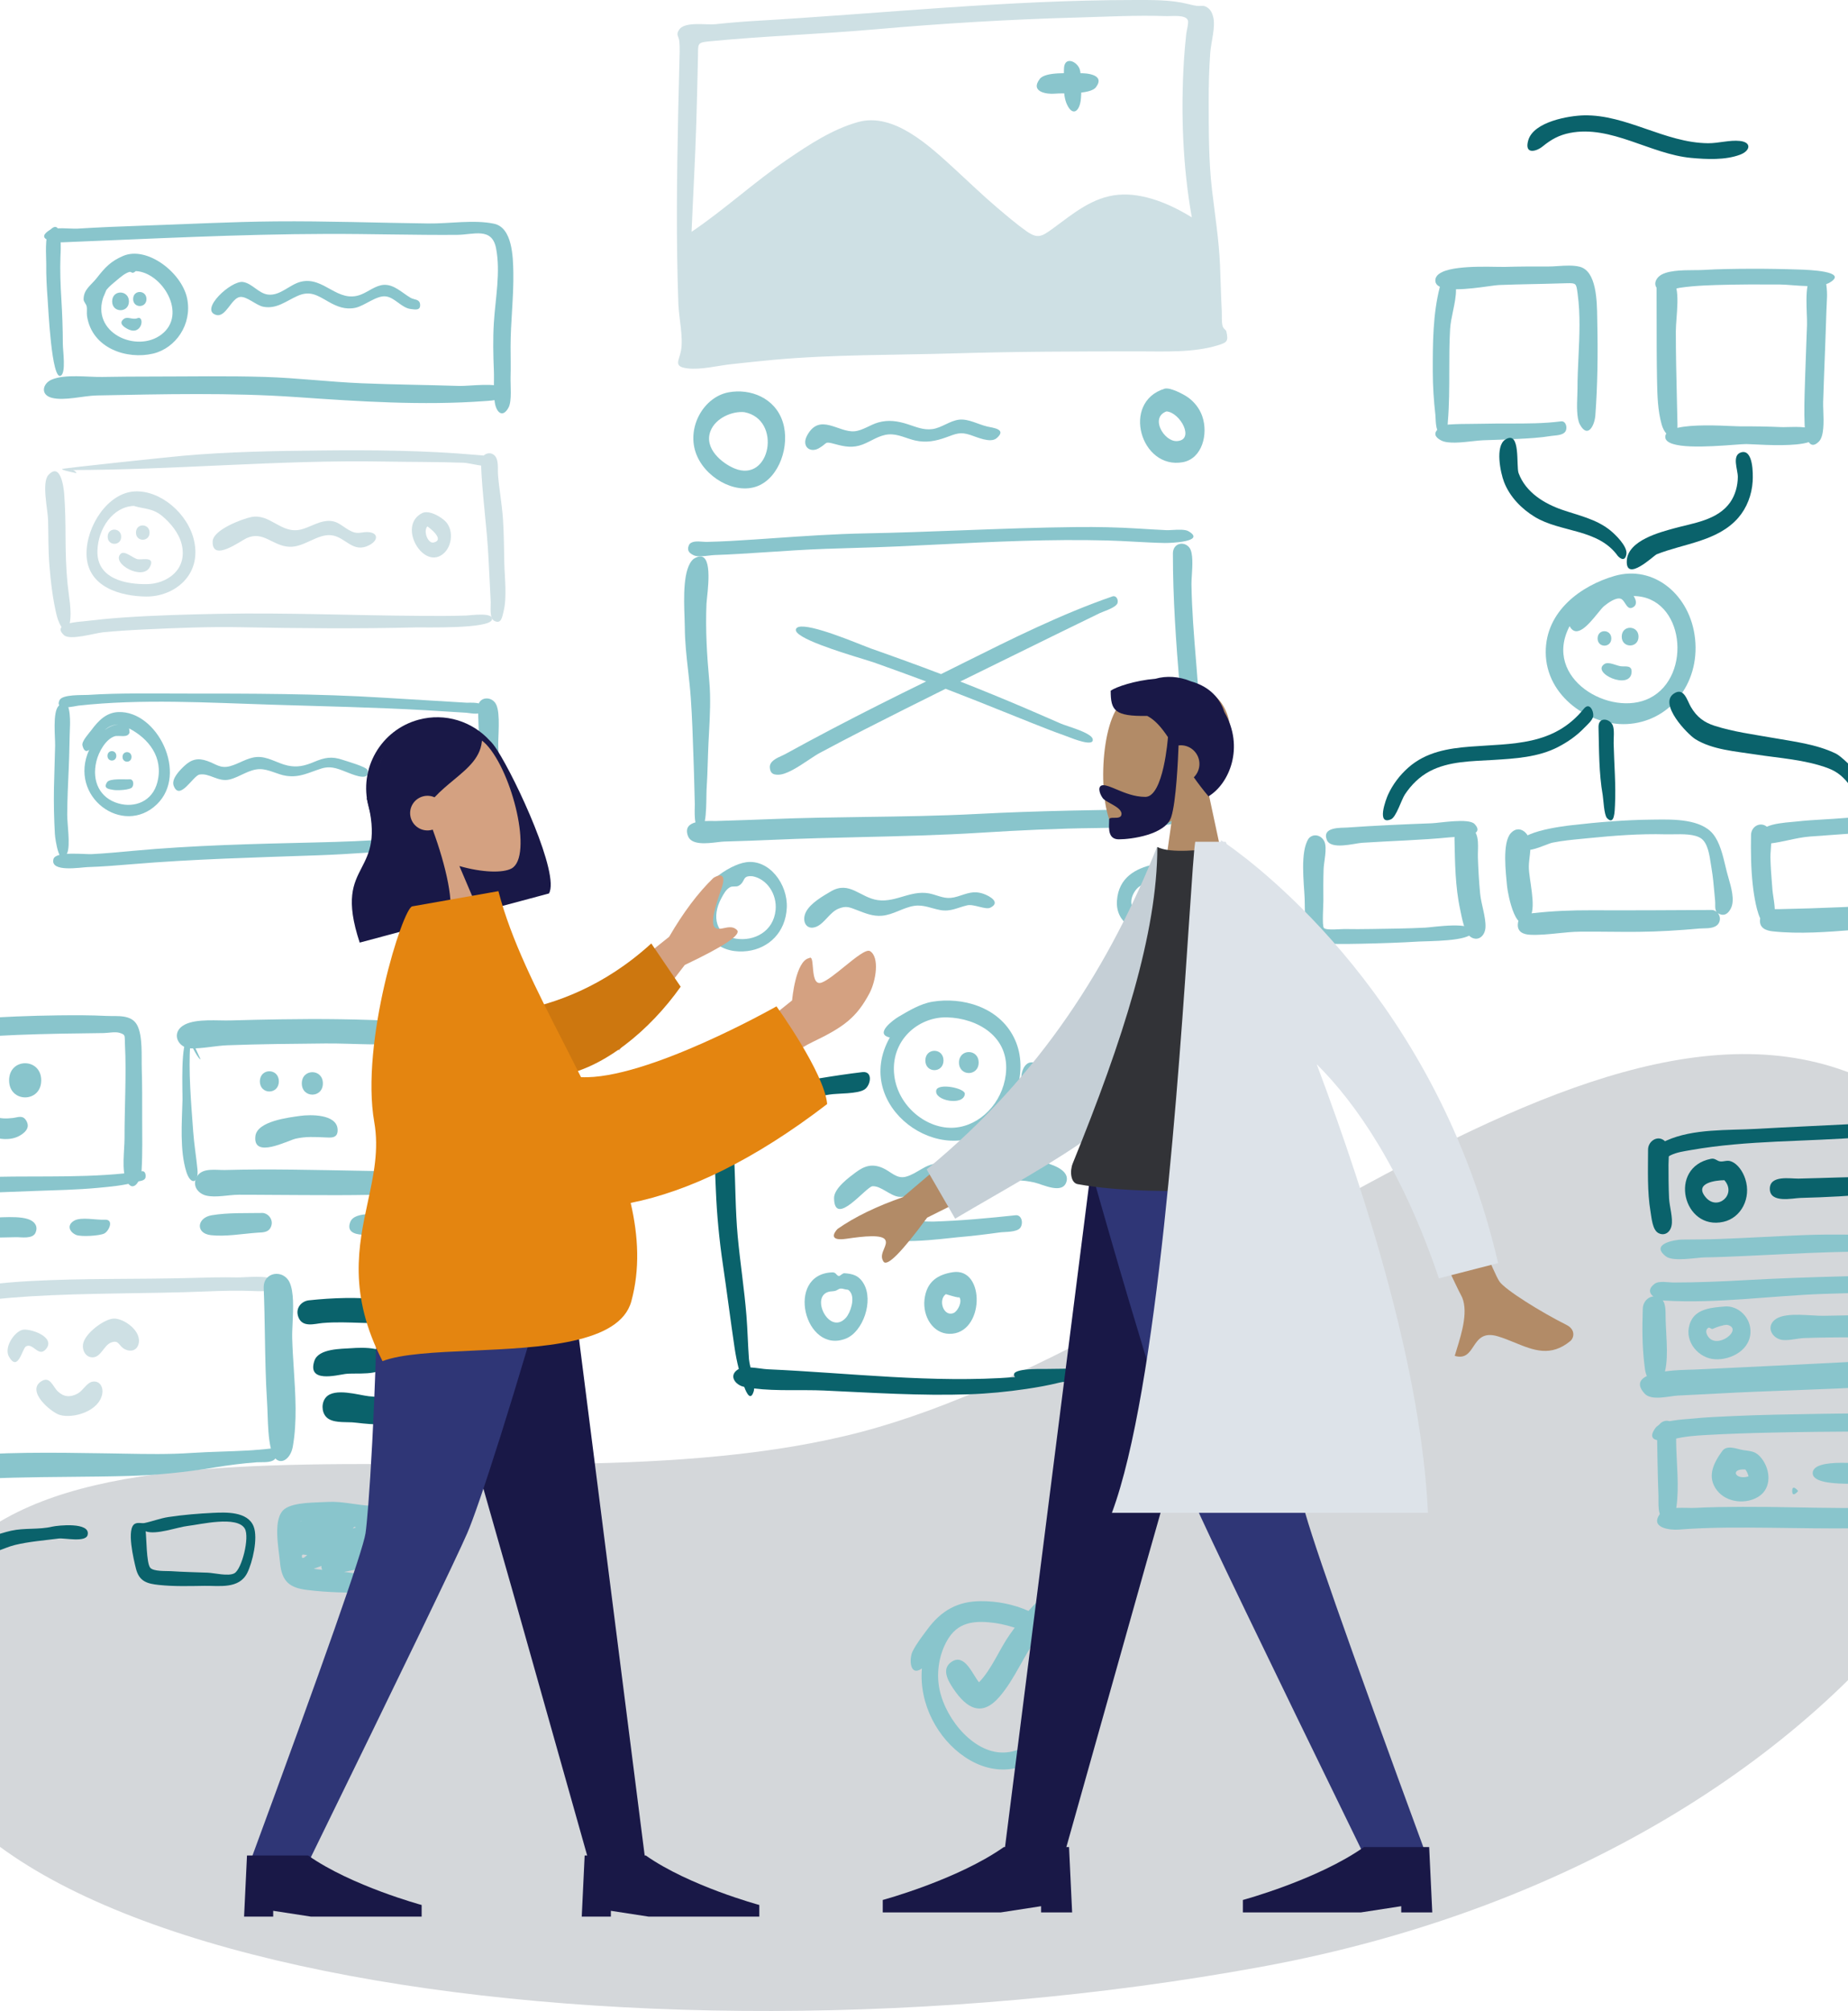 <svg width="375" height="408" viewBox="0 0 375 408" fill="none" xmlns="http://www.w3.org/2000/svg">
<path fill-rule="evenodd" clip-rule="evenodd" d="M-18.793 336.302C-7.879 274.314 102.549 309.628 174.945 290.464C247.34 271.3 332.99 182.049 389.675 225.769C446.36 269.488 386.048 375.17 256.037 399.019C126.027 422.868 -29.706 398.291 -18.793 336.302Z" fill="#D4D7DA"/>
<path fill-rule="evenodd" clip-rule="evenodd" d="M10.05 46.78C8.998 47.939 9.407 52.06 9.384 53.584C9.351 55.958 9.485 58.311 9.664 60.676C9.785 62.26 10.465 77.372 12.356 76.211C13.422 75.558 12.753 71.186 12.752 69.803C12.747 66.729 12.631 63.662 12.445 60.595C12.273 57.747 12.164 54.933 12.264 52.08C12.288 51.383 12.879 43.655 10.05 46.78Z" fill="#89C5CC"/>
<path fill-rule="evenodd" clip-rule="evenodd" d="M55.896 44.917C46.852 44.996 37.811 45.489 28.772 45.79C24.422 45.935 20.075 46.12 15.729 46.385C14.249 46.476 11.073 45.953 9.84 46.823C7.101 48.755 11.518 49.207 12.695 49.16C30.584 48.444 48.48 47.502 66.385 47.458C75.168 47.436 83.947 47.712 92.731 47.65C96.089 47.626 99.807 46.031 100.655 50.341C101.612 55.206 100.512 60.622 100.213 65.51C100.013 68.773 100.084 71.969 100.218 75.229C100.303 77.318 100.08 79.671 100.415 81.721C100.737 83.695 102.024 84.878 103.203 82.667C103.907 81.346 103.557 78.084 103.604 76.553C103.667 74.492 103.608 72.431 103.608 70.37C103.607 65.338 104.251 60.325 104.166 55.294C104.111 52.05 103.955 46.169 100.245 45.389C96.16 44.53 91.139 45.394 86.958 45.341C76.599 45.211 66.258 44.828 55.896 44.917Z" fill="#89C5CC"/>
<path fill-rule="evenodd" clip-rule="evenodd" d="M30.975 76.392C27.565 76.392 24.154 76.415 20.744 76.477C17.82 76.53 13.222 75.858 10.5 77.012C8.636 77.802 8.141 80.097 10.5 80.708C13.072 81.375 16.949 80.285 19.64 80.232C33.135 79.969 46.76 79.627 60.236 80.568C72.863 81.45 85.734 82.305 98.38 81.374C99.444 81.296 104.87 81.058 102.394 78.814C100.95 77.505 95.094 78.366 93.217 78.303C86.595 78.083 79.967 78.034 73.347 77.757C66.814 77.484 60.309 76.674 53.773 76.473C46.181 76.24 38.571 76.392 30.975 76.392Z" fill="#89C5CC"/>
<path fill-rule="evenodd" clip-rule="evenodd" d="M27.563 54.997C32.879 55.253 38.137 63.756 32.759 67.865C27.714 71.721 18.258 67.495 21.064 60.019C20.66 61.099 21.573 58.844 21.585 58.829C22.119 58.136 23.076 57.368 23.734 56.822C24.487 56.196 25.27 55.508 26.178 55.194C26.773 54.989 26.68 55.763 27.563 54.997ZM24.974 51.931C22.487 53.002 21.351 54.211 19.642 56.398C18.459 57.911 16.951 58.707 16.964 60.753C16.967 61.205 17.494 61.703 17.585 62.139C17.711 62.741 17.565 63.513 17.665 64.153C18.694 70.76 25.84 72.987 31.071 71.74C35.628 70.653 39.036 65.829 37.98 60.583C36.917 55.302 29.817 49.841 24.974 51.931Z" fill="#89C5CC"/>
<path fill-rule="evenodd" clip-rule="evenodd" d="M22.759 61.153C22.759 63.529 26.162 63.529 26.162 61.153C26.162 58.804 22.759 58.703 22.759 61.153Z" fill="#89C5CC"/>
<path fill-rule="evenodd" clip-rule="evenodd" d="M27.017 60.672C27.017 62.56 29.721 62.56 29.721 60.672C29.721 58.805 27.017 58.725 27.017 60.672Z" fill="#89C5CC"/>
<path fill-rule="evenodd" clip-rule="evenodd" d="M27.854 64.567C26.988 64.934 25.889 64.172 25.178 64.674C23.919 65.563 25.182 66.367 25.857 66.725C28.895 68.333 29.436 63.898 27.854 64.567Z" fill="#89C5CC"/>
<path fill-rule="evenodd" clip-rule="evenodd" d="M74.26 59.3C73.847 59.492 74.17 59.342 74.26 59.3V59.3ZM61.028 57.166C58.754 57.733 56.833 60.075 54.362 59.762C52.469 59.522 51.187 57.506 49.317 57.213C46.926 56.838 40.418 62.855 43.84 63.888C45.836 64.49 46.943 60.466 48.707 60.252C50.102 60.083 51.999 61.97 53.445 62.239C56.142 62.74 57.995 61.101 60.362 60.045C62.935 58.896 64.399 59.931 66.637 61.207C68.403 62.214 70.066 62.87 72.087 62.454C73.984 62.065 76.367 59.913 78.276 60.134C80.146 60.35 81.48 62.503 83.404 62.703C84.197 62.785 85.377 63.083 85.244 61.733C85.137 60.653 84.044 60.836 83.36 60.443C81.601 59.433 79.956 57.643 77.834 57.796C76.237 57.911 74.784 59.148 73.312 59.74C68.494 61.679 65.785 55.989 61.028 57.166Z" fill="#89C5CC"/>
<path fill-rule="evenodd" clip-rule="evenodd" d="M65.053 91.396C55.758 91.49 46.432 91.642 37.163 92.464C34.965 92.659 12.527 94.996 12.569 95.164C12.648 95.475 15.534 95.951 15.516 96.025C15.322 95.492 14.877 95.272 14.182 95.364C35.463 95.364 56.677 93.262 77.986 93.641C83.34 93.735 88.714 93.696 94.064 93.882C95.4 93.928 98.71 94.984 99.759 94.319C102.512 92.573 97.51 92.371 96.682 92.298C86.196 91.373 75.569 91.28 65.053 91.396Z" fill="#CEE0E4"/>
<path fill-rule="evenodd" clip-rule="evenodd" d="M9.815 96.377C8.425 97.914 9.705 103.442 9.759 105.52C9.839 108.524 9.773 111.549 10.012 114.545C10.285 117.968 10.708 121.614 11.522 124.935C11.971 126.764 13.545 129.671 14.168 126.347C14.614 123.973 13.937 120.824 13.702 118.405C13.387 115.17 13.311 111.977 13.299 108.726C13.289 105.893 13.239 103.048 13.029 100.224C12.919 98.758 12.251 93.704 9.815 96.377Z" fill="#CEE0E4"/>
<path fill-rule="evenodd" clip-rule="evenodd" d="M44.776 124.531C38.179 124.656 31.569 124.828 24.984 125.282C22.285 125.468 19.588 125.746 16.899 126.061C16.351 126.125 10.277 126.397 12.991 128.869C14.216 129.985 19.255 128.442 20.919 128.281C23.718 128.011 26.516 127.835 29.323 127.704C35.828 127.399 42.352 127.13 48.862 127.255C60.753 127.482 72.567 127.584 84.46 127.291C86.15 127.25 99.389 127.64 99.838 125.701C100.201 124.138 95.466 124.855 94.603 124.883C91.437 124.988 88.27 124.963 85.102 124.946C71.682 124.87 58.185 124.281 44.776 124.531Z" fill="#CEE0E4"/>
<path fill-rule="evenodd" clip-rule="evenodd" d="M97.597 93.784C97.806 100.262 98.807 106.732 99.126 113.23C99.272 116.2 99.445 119.167 99.576 122.139C99.619 123.097 99.269 125.407 100.296 125.958C101.706 126.714 101.896 125.19 102.159 124.16C102.922 121.183 102.406 117.316 102.337 114.258C102.27 111.297 102.265 108.33 102.067 105.374C101.865 102.355 101.313 99.392 101.058 96.383C100.949 95.11 101.328 92.992 100.103 92.203C99.044 91.52 97.551 92.38 97.597 93.784Z" fill="#CEE0E4"/>
<path fill-rule="evenodd" clip-rule="evenodd" d="M27.157 102.641C29.248 103.299 30.964 103.054 32.961 104.732C34.616 106.124 36.314 108.16 36.863 110.41C38.132 115.609 33.831 118.458 29.8 118.514C25.671 118.571 19.559 117.515 19.77 111.677C19.933 107.191 22.902 102.815 27.157 102.641ZM27.305 99.703C21.884 100 17.512 106.714 17.559 112.366C17.615 119.215 24.652 120.98 29.65 121.028C35.292 121.081 40.917 116.785 39.405 109.787C38.194 104.181 32.517 99.404 27.305 99.703Z" fill="#CEE0E4"/>
<path fill-rule="evenodd" clip-rule="evenodd" d="M21.852 108.899C21.852 110.809 24.588 110.809 24.588 108.899C24.588 107.011 21.852 106.93 21.852 108.899Z" fill="#CEE0E4"/>
<path fill-rule="evenodd" clip-rule="evenodd" d="M27.591 108.061C27.591 109.986 30.349 109.986 30.349 108.061C30.349 106.158 27.591 106.076 27.591 108.061Z" fill="#CEE0E4"/>
<path fill-rule="evenodd" clip-rule="evenodd" d="M24.427 112.418C22.646 114.379 28.902 117.817 30.378 115.088C31.59 112.848 28.951 113.591 28.016 113.47C27 113.338 25.257 111.505 24.427 112.418Z" fill="#CEE0E4"/>
<path fill-rule="evenodd" clip-rule="evenodd" d="M74.444 108.101C74.273 108.18 74.273 108.18 74.444 108.101V108.101ZM50.952 104.908C49.149 105.281 43.231 107.483 43.151 109.843C43.005 114.132 48.8 109.739 50.059 109.174C53.478 107.642 55.274 110.768 58.708 110.933C61.691 111.076 64.433 108.261 67.243 108.594C70.187 108.942 71.603 112.397 75.001 110.563C76.799 109.593 76.754 108.097 74.736 107.956C73.516 107.871 72.678 108.427 71.406 107.848C69.417 106.943 68.616 105.47 66.236 105.704C64.439 105.88 62.816 106.997 61.063 107.429C57.049 108.418 54.822 104.108 50.952 104.908Z" fill="#CEE0E4"/>
<path fill-rule="evenodd" clip-rule="evenodd" d="M88.293 109.963C88.169 110.02 88.169 110.02 88.293 109.963V109.963ZM88.748 108.177C88.904 108.395 88.768 108.187 88.748 108.177V108.177ZM86.681 106.814C86.604 106.88 86.604 106.88 86.681 106.814V106.814ZM86.727 106.797C87.127 107.061 90.35 109.492 88.009 110.064C86.821 110.355 85.838 107.718 86.727 106.797ZM85.659 104.104C80.497 106.7 86.052 115.991 90.103 112.216C91.808 110.628 92.032 107.417 90.374 105.762C89.38 104.771 87.008 103.425 85.659 104.104Z" fill="#CEE0E4"/>
<path fill-rule="evenodd" clip-rule="evenodd" d="M37.202 140.714C30.76 140.717 24.262 140.567 17.829 140.989C16.747 141.059 12.623 140.832 12.065 142.08C11.045 144.364 15.288 143.23 15.905 143.162C28.713 141.748 42.092 142.561 54.943 142.964C65.452 143.294 75.906 143.498 86.403 144.096C89.162 144.253 91.919 144.426 94.677 144.61C95.575 144.67 97.837 145.327 98.027 143.743C98.202 142.278 95.38 142.609 94.676 142.568C89.071 142.243 83.47 141.902 77.866 141.554C64.379 140.715 50.71 140.712 37.202 140.714Z" fill="#89C5CC"/>
<path fill-rule="evenodd" clip-rule="evenodd" d="M11.858 143.253C10.655 144.572 11.219 149.61 11.186 151.275C11.127 154.187 11.002 157.096 10.946 160.008C10.888 163.05 10.969 166.107 11.132 169.145C11.2 170.421 12.15 176.587 13.644 173.058C14.312 171.481 13.628 167.09 13.639 165.303C13.657 162.052 13.816 158.814 13.962 155.567C14.088 152.776 14.093 149.982 14.204 147.19C14.239 146.3 14.334 140.514 11.858 143.253Z" fill="#89C5CC"/>
<path fill-rule="evenodd" clip-rule="evenodd" d="M99.11 169.264C92.842 169.973 86.472 169.638 80.18 170.161C74.757 170.612 69.338 170.796 63.901 170.923C51.589 171.21 39.257 171.49 26.98 172.621C24.182 172.879 21.388 173.153 18.583 173.291C17.18 173.36 11.293 172.656 10.854 174.287C10.108 177.065 16.403 175.966 17.761 175.922C20.747 175.827 23.719 175.589 26.697 175.339C39.215 174.287 51.78 173.973 64.324 173.535C71.146 173.298 77.921 172.747 84.728 172.246C88.121 171.997 91.523 171.989 94.916 171.747C95.803 171.683 98.946 171.808 99.584 171.02C100.023 170.479 100.134 169.158 99.11 169.264Z" fill="#89C5CC"/>
<path fill-rule="evenodd" clip-rule="evenodd" d="M96.985 143.726C97.2 150.357 97.54 156.982 97.743 163.613C97.804 165.607 97.258 169.18 98.265 170.939C99.883 173.766 101.147 170.774 101.443 169.012C102.379 163.451 101.373 157.308 101.112 151.713C101.012 149.579 101.613 144.828 100.678 142.917C99.787 141.098 96.906 141.28 96.985 143.726Z" fill="#89C5CC"/>
<path fill-rule="evenodd" clip-rule="evenodd" d="M86.461 153.17C88.863 153.887 89.213 159.647 86.504 160.073C82.47 160.707 84.234 154.357 86.461 153.17ZM85.788 150.88C85.056 150.854 83.365 150.631 82.913 151.289C82.535 151.84 82.917 153.001 82.873 153.525C82.714 155.399 81.333 156.481 81.951 158.693C82.37 160.195 83.492 161.605 84.86 162.127C92.078 164.879 91.99 149.495 85.788 150.88Z" fill="#89C5CC"/>
<path fill-rule="evenodd" clip-rule="evenodd" d="M26.29 148.586C26.262 148.32 26.233 148.053 26.205 147.786C30.119 149.824 33.233 153.615 31.933 158.702C30.942 162.584 27.359 163.96 24.022 163.002C20.327 161.941 18.562 158.582 19.558 154.457C20.017 152.554 21.429 149.997 23.253 149.385C24.102 149.101 25.98 149.827 26.29 148.586ZM24.001 146.974C23.011 147.048 22.048 147.503 21.24 148.125C21.996 147.42 23.004 146.999 24.001 146.974ZM24.03 144.468C21.584 144.55 19.982 146.183 18.531 148.144C18.076 148.76 16.537 150.391 16.727 151.221C16.878 151.877 17.273 152.835 18.103 152.104C13.754 161.664 24.988 169.818 31.846 163.17C38.247 156.966 31.897 144.177 24.03 144.468Z" fill="#89C5CC"/>
<path fill-rule="evenodd" clip-rule="evenodd" d="M21.808 153.348C21.808 154.621 23.599 154.621 23.599 153.348C23.599 152.075 21.808 152.075 21.808 153.348Z" fill="#89C5CC"/>
<path fill-rule="evenodd" clip-rule="evenodd" d="M24.865 153.565C24.865 154.859 26.686 154.859 26.686 153.565C26.686 152.271 24.865 152.271 24.865 153.565Z" fill="#89C5CC"/>
<path fill-rule="evenodd" clip-rule="evenodd" d="M26.253 158.108C25.401 158.185 22.284 157.865 21.736 158.688C20.822 160.063 22.281 160.111 22.998 160.26C23.644 160.394 26.451 160.318 26.846 159.686C27.196 159.127 27.114 158.028 26.253 158.108Z" fill="#89C5CC"/>
<path fill-rule="evenodd" clip-rule="evenodd" d="M63.814 154.543C63.668 154.609 63.668 154.609 63.814 154.543V154.543ZM52.035 153.592C50.115 153.748 48.49 154.965 46.655 155.451C44.697 155.97 43.849 155.016 42.068 154.392C40.216 153.742 38.898 153.999 37.409 155.394C36.565 156.185 34.714 158.005 35.241 159.41C36.449 162.625 39.182 157.394 40.468 157.151C42.473 156.771 44.257 158.705 46.57 158.152C48.665 157.651 50.525 156.064 52.713 156.047C54.544 156.032 56.269 157.137 58.075 157.404C60.834 157.812 62.645 156.732 65.195 155.93C67.406 155.235 68.957 156.152 71.036 156.923C71.987 157.276 75.158 158.557 74.574 156.233C74.409 155.577 70.23 154.403 69.582 154.177C67.297 153.381 65.85 153.692 63.673 154.607C61.858 155.371 60.331 155.743 58.385 155.322C56.24 154.859 54.29 153.403 52.035 153.592Z" fill="#89C5CC"/>
<path fill-rule="evenodd" clip-rule="evenodd" d="M140.333 47.031C140.643 39.681 141.069 32.341 141.294 24.987C141.405 21.343 141.492 17.698 141.576 14.053C141.595 13.242 141.614 12.43 141.63 11.619C141.685 8.861 141.389 8.636 143.904 8.391C155.127 7.298 166.395 6.936 177.631 5.948C191.183 4.755 204.805 3.932 218.395 3.563C224.434 3.399 230.498 3.058 236.539 3.266C237.877 3.311 240.504 2.927 241.031 4.075C241.258 4.57 240.781 6.276 240.72 6.848C240.531 8.635 240.354 10.428 240.245 12.224C239.602 22.815 239.986 33.673 241.845 44.104C237.483 41.391 231.973 39.057 226.889 39.521C221.706 39.993 217.829 43.296 213.68 46.336C211.334 48.055 210.543 48.508 208.202 46.842C206.185 45.406 204.276 43.765 202.372 42.154C199.435 39.667 196.663 36.972 193.814 34.365C188.577 29.573 181.362 22.752 174.128 24.76C168.96 26.195 164.188 29.328 159.703 32.394C153.038 36.949 147.006 42.528 140.333 47.031ZM230.151 0.002C204.402 0.002 178.847 2.755 153.171 4.244C150.489 4.4 147.817 4.629 145.145 4.913C143.364 5.103 139.009 4.306 137.842 5.985C137.063 7.105 137.732 7.273 137.842 8.337C137.98 9.677 137.898 11.266 137.862 12.685C137.777 16.105 137.687 19.524 137.616 22.945C137.35 35.87 137.184 48.794 137.659 61.716C137.762 64.534 138.693 68.436 138.184 71.175C137.815 73.157 136.582 74.364 139.425 74.73C142.223 75.091 145.644 74.174 148.444 73.88C151.26 73.584 154.076 73.264 156.895 73.007C169.154 71.893 181.532 72.061 193.823 71.691C206.226 71.318 218.632 71.294 231.038 71.286C236.229 71.283 242.16 71.605 247.225 70.029C249.007 69.475 249.295 69.201 248.856 67.251C248.773 66.881 248.235 66.745 248.077 66.076C247.862 65.165 247.972 64.059 247.922 63.112C247.758 60.017 247.701 56.917 247.569 53.821C247.348 48.647 246.539 43.626 245.941 38.504C245.251 32.589 245.287 26.584 245.273 20.63C245.265 17.328 245.342 14.036 245.582 10.743C245.736 8.631 246.679 5.478 246.201 3.508C245.963 2.527 245.573 1.75 244.647 1.328C244.061 1.06 243.568 1.269 242.989 1.202C242.301 1.121 241.872 1.015 241.049 0.809C237.52 -0.073 233.747 0.002 230.151 0.002Z" fill="#CEE0E4"/>
<path fill-rule="evenodd" clip-rule="evenodd" d="M215.902 14.063C215.9 16.122 215.608 19.159 216.469 21.097C217.56 23.556 218.925 22.787 219.287 20.477C219.494 19.153 219.489 15.236 219.103 14.063C218.558 12.404 215.902 11.273 215.902 14.063Z" fill="#89C5CC"/>
<path fill-rule="evenodd" clip-rule="evenodd" d="M219.033 14.858C217.281 14.926 212.178 14.462 210.993 16.016C208.96 18.681 212.499 19.153 214.019 19.004C215.778 18.831 221.213 19.252 222.39 17.697C224.361 15.095 220.41 14.803 219.033 14.858Z" fill="#89C5CC"/>
<path fill-rule="evenodd" clip-rule="evenodd" d="M151.047 83.621C158.749 85.097 156.353 98.049 149.065 95.049C146.526 94.004 142.784 90.983 144.188 87.424C145.236 84.765 148.653 83.368 151.047 83.621ZM147.858 79.594C142.849 80.524 139.425 86.503 141.142 91.718C142.799 96.749 149.083 100.434 153.717 98.626C158.142 96.899 160.349 90.407 158.857 85.657C157.299 80.694 152.222 78.784 147.858 79.594Z" fill="#89C5CC"/>
<path fill-rule="evenodd" clip-rule="evenodd" d="M194.705 85.136C192.788 85.312 191.131 86.793 189.201 87.055C187.397 87.3 185.902 86.619 184.213 86.075C182.171 85.417 180.298 85.128 178.211 85.712C176.617 86.159 175.044 87.356 173.388 87.5C170.129 87.784 166.341 83.682 163.796 88.322C162.576 90.546 164.347 91.978 166.172 90.941C168.074 89.86 167.14 89.473 169.5 90.111C171.468 90.644 173.06 90.933 175.032 90.187C176.818 89.511 178.386 88.274 180.328 88.135C182.229 87.999 183.882 88.954 185.699 89.367C187.934 89.873 189.912 89.49 192.029 88.717C194.043 87.982 194.846 87.58 196.879 88.236C198.166 88.651 200.977 89.97 202.229 88.907C204.395 87.07 201.496 86.801 200.354 86.54C198.515 86.12 196.613 84.964 194.705 85.136Z" fill="#89C5CC"/>
<path fill-rule="evenodd" clip-rule="evenodd" d="M236.705 83.468C239.504 83.666 242.532 89.291 238.822 89.491C236.211 89.632 233.29 84.706 236.705 83.468ZM236.312 78.865C227.46 81.591 231.506 95.357 240.045 93.767C243.923 93.044 245.238 88.088 243.955 84.42C243.405 82.844 242.331 81.516 241.048 80.609C240.102 79.94 237.394 78.532 236.312 78.865Z" fill="#89C5CC"/>
<path d="M195.013 107.602C202.803 107.307 210.593 107.012 218.39 106.933C222.616 106.889 226.819 106.971 231.039 107.238C232.91 107.356 234.781 107.471 236.654 107.558C236.976 107.573 237.423 107.549 237.916 107.522C239.075 107.459 240.49 107.383 241.156 107.771C244.881 109.945 237.292 110.183 236.369 110.166C234.303 110.127 232.24 110.015 230.176 109.902C228.372 109.804 226.568 109.706 224.763 109.657C213.179 109.343 201.526 109.917 189.923 110.488C187.264 110.619 184.607 110.75 181.954 110.87C179.137 110.998 176.321 111.08 173.505 111.163C169.48 111.281 165.455 111.399 161.43 111.648C159.893 111.743 158.357 111.844 156.82 111.945C154.618 112.09 152.417 112.234 150.215 112.362C148.491 112.462 146.766 112.56 145.04 112.607C144.729 112.616 144.324 112.664 143.882 112.716C142.811 112.842 141.523 112.993 140.828 112.68C139.991 112.302 139.314 111.774 139.774 110.656C140.163 109.71 141.578 109.823 142.609 109.906C142.89 109.929 143.143 109.949 143.339 109.945C146.634 109.874 149.922 109.67 153.212 109.448C154.415 109.367 155.618 109.283 156.821 109.2C163.083 108.765 169.339 108.331 175.617 108.213C182.085 108.091 188.549 107.847 195.013 107.602Z" fill="#89C5CC"/>
<path d="M235.697 164.15L237.936 164.12C239.093 164.232 239.61 165.57 238.867 166.599C238.299 167.388 236.111 167.423 234.685 167.447C234.29 167.453 233.953 167.458 233.725 167.479C230.002 167.809 226.286 167.957 222.552 167.997C214.688 168.079 206.854 168.451 199.003 168.945C190.966 169.45 182.923 169.64 174.879 169.83C168.961 169.97 163.042 170.11 157.127 170.375C153.739 170.527 150.351 170.641 146.961 170.739C146.597 170.749 146.113 170.807 145.565 170.872C143.424 171.127 140.313 171.498 139.608 169.623C138.983 167.958 139.852 167.192 141.124 166.844C140.923 165.858 140.96 164.473 140.981 163.68C140.988 163.441 140.993 163.256 140.989 163.152C140.957 162.157 140.935 161.162 140.913 160.167C140.887 159.04 140.862 157.912 140.823 156.785C140.787 155.763 140.754 154.739 140.721 153.715C140.589 149.675 140.458 145.625 140.176 141.602C140.046 139.745 139.84 137.909 139.634 136.077C139.305 133.152 138.977 130.234 138.962 127.247C138.959 126.71 138.934 126.038 138.907 125.281C138.766 121.403 138.544 115.273 140.726 113.407C144.573 110.93 143.813 118.078 143.473 121.268C143.417 121.795 143.373 122.214 143.362 122.463C143.141 127.768 143.441 132.838 143.925 138.109C144.252 141.669 144.061 145.217 143.87 148.77C143.802 150.04 143.733 151.31 143.689 152.581C143.667 153.21 143.647 153.839 143.627 154.468C143.567 156.402 143.506 158.335 143.374 160.268C143.36 160.477 143.355 160.878 143.349 161.39C143.332 162.835 143.304 165.166 143.024 166.581C143.62 166.553 144.2 166.56 144.678 166.565C144.983 166.569 145.247 166.572 145.449 166.565C146.368 166.535 147.287 166.505 148.205 166.475C150.918 166.388 153.631 166.3 156.344 166.188C162.747 165.922 169.153 165.833 175.558 165.744C183.124 165.64 190.689 165.535 198.252 165.139C210.715 164.485 223.221 164.318 235.697 164.15Z" fill="#89C5CC"/>
<path d="M238.008 112.293C238.002 121.38 238.639 130.217 239.383 139.267C239.843 144.865 240.213 150.484 240.506 156.096C240.52 156.356 240.518 156.789 240.515 157.332C240.5 160.435 240.468 167.123 243.249 165.523C245.348 164.315 244.541 157.312 244.095 153.437C243.997 152.587 243.916 151.887 243.888 151.433C243.826 150.463 243.766 149.494 243.706 148.525C243.426 144.027 243.147 139.531 242.779 135.038L242.701 134.09C242.276 128.9 241.85 123.714 241.774 118.5C241.768 118.068 241.806 117.468 241.848 116.789C241.971 114.826 242.135 112.212 241.396 111.17C240.356 109.703 238.011 110.137 238.008 112.293Z" fill="#89C5CC"/>
<path d="M195.369 134.569C205.319 129.603 215.384 124.58 225.731 121.004C226.478 120.746 226.951 121.596 226.781 122.31C226.606 123.045 224.988 123.673 223.915 124.089C223.593 124.214 223.321 124.319 223.151 124.403C221.706 125.115 220.257 125.818 218.808 126.521C217.324 127.241 215.84 127.961 214.36 128.691C211.283 130.207 208.203 131.717 205.123 133.227C201.825 134.844 198.526 136.46 195.232 138.086C195.107 138.147 194.982 138.209 194.857 138.27C199.337 140.027 203.792 141.861 208.227 143.751C209.742 144.397 211.253 145.056 212.764 145.716C213.618 146.089 214.473 146.461 215.328 146.832C215.607 146.953 216.092 147.116 216.675 147.312C218.574 147.952 221.513 148.942 221.73 149.941C222.083 151.57 218.027 149.994 216.496 149.4C216.293 149.321 216.134 149.26 216.036 149.225C213.778 148.429 211.547 147.542 209.316 146.655L209.008 146.533C207.24 145.83 205.475 145.12 203.71 144.41C200.262 143.024 196.814 141.637 193.348 140.307C192.858 140.118 192.367 139.931 191.877 139.744C186.314 142.5 180.762 145.283 175.228 148.109C172.261 149.625 169.31 151.176 166.367 152.748C165.724 153.091 164.929 153.621 164.065 154.197C161.993 155.578 159.528 157.222 157.832 157.181C156.923 157.159 156.31 156.944 156.215 155.728C156.117 154.473 157.576 153.815 158.626 153.342C158.877 153.229 159.105 153.126 159.282 153.028C162.427 151.293 165.593 149.602 168.767 147.932C175.071 144.615 181.434 141.431 187.82 138.31C187.857 138.292 187.894 138.274 187.93 138.256C184.389 136.934 180.837 135.643 177.278 134.38C176.923 134.254 176.194 134.031 175.236 133.739C170.712 132.356 161.073 129.412 161.502 127.692C161.994 125.725 171.03 129.321 175.031 130.913C175.781 131.211 176.354 131.439 176.66 131.547C181.444 133.228 186.214 134.957 190.959 136.764C192.426 136.037 193.896 135.303 195.369 134.569Z" fill="#89C5CC"/>
<path fill-rule="evenodd" clip-rule="evenodd" d="M152.737 177.781C155.649 178.344 157.704 181.426 157.384 184.653C156.952 189.014 153.012 191.012 149.372 190.443C145.242 189.797 144.374 185.946 146.374 182.242C146.817 181.421 147.327 180.44 148.132 180.008C148.686 179.711 149.391 179.974 149.837 179.734C151.4 178.895 150.46 177.558 152.737 177.781ZM151.411 174.933C147.857 175.434 141.29 179.97 141.623 184.508C141.911 185.034 142.345 185.249 142.924 185.154C142.785 186.137 142.83 187.11 143.06 188.072C143.398 189.321 144.071 190.345 144.974 191.158C146.832 192.833 149.373 193.245 151.687 192.951C156.008 192.403 159.414 189.145 159.657 184.188C159.894 179.349 156.064 174.284 151.411 174.933Z" fill="#89C5CC"/>
<path fill-rule="evenodd" clip-rule="evenodd" d="M168.624 180.838C167.029 181.77 164.507 183.202 163.572 184.973C162.584 186.842 163.607 188.888 165.688 188.004C167.34 187.302 168.391 185.07 170.154 184.355C171.709 183.724 172.336 184.046 173.98 184.674C175.674 185.322 177.154 185.947 178.985 185.788C181.287 185.589 183.28 184.117 185.533 183.782C187.429 183.5 188.994 184.314 190.81 184.638C192.918 185.014 194.295 184.134 196.267 183.676C197.608 183.364 199.972 184.632 200.95 184.158C203.15 183.091 200.823 181.787 199.606 181.356C197.554 180.63 196.292 181.271 194.341 181.872C192.223 182.526 191.308 182.035 189.283 181.435C185.186 180.22 182.021 183.156 178.139 182.622C174.543 182.128 172.392 178.638 168.624 180.838Z" fill="#89C5CC"/>
<path fill-rule="evenodd" clip-rule="evenodd" d="M235.61 178.669C239.553 182.747 235.124 188.548 230.775 185.289C229.245 184.142 229.221 182.3 230.412 180.652C231.501 179.144 233.894 178.556 235.61 178.669ZM234.148 175.374C230.464 176.164 226.989 178.029 226.656 182.719C226.33 187.294 230.585 189.42 234.16 189.119C242.186 188.445 241.605 173.784 234.148 175.374Z" fill="#89C5CC"/>
<path fill-rule="evenodd" clip-rule="evenodd" d="M321.412 23.404C318.465 23.467 311.189 24.649 310.107 28.494C309.285 31.412 311.725 30.772 313.032 29.71C314.801 28.273 316.352 27.414 318.543 26.977C326.891 25.311 334.912 31.284 343.18 32.039C346.312 32.326 350.092 32.512 353.082 31.393C355.212 30.597 355.49 28.86 353.059 28.595C350.994 28.37 348.71 29.078 346.593 29.058C337.833 28.976 330.046 23.222 321.412 23.404Z" fill="#0A626B"/>
<path fill-rule="evenodd" clip-rule="evenodd" d="M11.791 206.001C6.153 206.071 0.518 206.3 -5.109 206.693C-10.46 207.067 -16.266 206.783 -21.53 207.927C-23.024 208.252 -25.043 209.755 -23.056 211.407C-21.659 212.569 -16.548 211.233 -14.88 211.12C-8.737 210.703 -2.591 210.204 3.561 209.965C9.385 209.738 15.209 209.657 21.035 209.593C21.925 209.584 23.402 209.269 24.288 209.554C25.56 209.964 25.258 210.075 25.354 211.857C25.526 215.086 25.479 218.326 25.421 221.558C25.365 224.686 25.26 227.813 25.27 230.942C25.277 233.175 24.63 237.611 25.646 239.549C27.108 242.34 28.624 239.309 28.733 237.454C28.942 233.908 28.849 230.318 28.849 226.766C28.85 223.433 28.872 220.1 28.765 216.768C28.688 214.361 29 210.16 27.825 207.972C26.628 205.744 23.745 206.224 21.642 206.118C18.361 205.952 15.075 205.964 11.791 206.001Z" fill="#89C5CC"/>
<path fill-rule="evenodd" clip-rule="evenodd" d="M-24.081 210.023C-24.075 216.286 -24.732 222.508 -24.916 228.763C-25 231.64 -25.171 234.798 -24.512 237.621C-23.846 240.472 -21.731 241.09 -21.487 237.907C-20.994 231.462 -21.115 224.78 -20.731 218.283C-20.595 215.989 -19.713 211.786 -20.537 209.638C-21.262 207.746 -24.084 207.383 -24.081 210.023Z" fill="#89C5CC"/>
<path fill-rule="evenodd" clip-rule="evenodd" d="M28.788 237.63C18.997 239.06 8.761 238.538 -1.1 238.763C-5.831 238.871 -10.561 238.878 -15.293 238.932C-16.944 238.951 -21.138 238.258 -22.566 239.282C-24.84 240.912 -22.373 242.17 -20.867 242.206C-11.53 242.432 -2.088 241.958 7.247 241.62C11.442 241.468 15.65 241.394 19.834 241.001C22.409 240.759 25.223 240.524 27.724 239.761C28.257 239.598 29.417 239.632 29.537 238.83C29.61 238.334 29.477 237.525 28.788 237.63Z" fill="#89C5CC"/>
<path fill-rule="evenodd" clip-rule="evenodd" d="M-11.927 246.734C-14.648 246.751 -22.848 245.357 -23.975 248.284C-25.478 252.188 -19.617 251.276 -18.04 251.232C-14.46 251.13 -10.883 251.119 -7.302 251.121C-3.788 251.123 -0.274 251.098 3.239 251.006C4.257 250.979 6.626 251.445 7.211 250.093C7.656 249.065 7.305 248.255 6.484 247.711C4.509 246.402 -0.621 247.161 -2.933 247.043C-5.926 246.891 -8.93 246.734 -11.927 246.734Z" fill="#89C5CC"/>
<path fill-rule="evenodd" clip-rule="evenodd" d="M21.179 247.456C19.624 247.558 16.478 246.851 15.085 247.636C13.502 248.529 14.06 249.926 15.427 250.54C16.373 250.965 20.257 250.742 21.179 250.249C22.141 249.736 23.228 247.317 21.179 247.456Z" fill="#89C5CC"/>
<path fill-rule="evenodd" clip-rule="evenodd" d="M38.23 210.638C36.569 211.141 37.072 221.542 37.03 223.191C36.912 227.708 36.452 233.39 37.813 237.741C38.681 240.514 40.348 240.138 40.064 237.218C39.814 234.655 39.386 232.122 39.201 229.542C38.782 223.705 38.212 217.479 38.608 211.638C38.776 211.977 40.352 215.125 40.723 214.89C40.611 214.964 38.905 210.441 38.23 210.638Z" fill="#89C5CC"/>
<path fill-rule="evenodd" clip-rule="evenodd" d="M56.913 206.807C53.552 206.862 50.191 206.928 46.83 207.03C44.158 207.113 39.96 206.628 37.509 207.868C34.592 209.344 35.976 212.633 38.716 212.702C41.141 212.764 43.726 212.161 46.172 212.068C52.78 211.819 59.4 211.766 66.01 211.703C71.989 211.647 78.222 212.35 84.148 211.36C85.027 219.969 82.65 228.615 83.458 237.323C83.584 238.675 83.528 240.585 85.088 240.892C87.058 241.281 87.138 239.129 87.213 237.589C87.426 233.19 87.311 228.787 87.603 224.382C87.874 220.3 88.406 216.128 87.956 212.04C87.403 207.009 85.217 207.412 81.353 207.203C73.193 206.762 65.083 206.675 56.913 206.807Z" fill="#89C5CC"/>
<path fill-rule="evenodd" clip-rule="evenodd" d="M45.648 237.378C43.935 237.426 41.091 236.843 39.993 238.655C38.851 240.54 40.206 242.184 41.866 242.571C43.832 243.029 46.395 242.401 48.434 242.394C50.559 242.387 52.684 242.413 54.808 242.423C63.915 242.462 73.062 242.614 82.162 242.199C83.433 242.141 87.041 242.611 87.92 241.266C88.701 240.073 88.155 239.004 87.127 238.396C85.44 237.399 81.976 237.778 80.1 237.699C77.783 237.602 75.463 237.57 73.145 237.53C63.995 237.375 54.797 237.128 45.648 237.378Z" fill="#89C5CC"/>
<path fill-rule="evenodd" clip-rule="evenodd" d="M53.352 246.092C49.944 246.156 46.308 245.991 42.933 246.561C39.966 247.062 39.601 250.226 42.795 250.596C45.73 250.936 49.288 250.3 52.238 250.091C53.285 250.017 54.504 250.123 55.006 248.845C55.53 247.511 54.528 246.231 53.352 246.092Z" fill="#89C5CC"/>
<path fill-rule="evenodd" clip-rule="evenodd" d="M79.118 246.424C77.299 246.474 71.986 245.611 71.085 247.903C69.585 251.718 76.778 250.269 78.158 250.213C79.897 250.142 86.675 251.262 86.677 248.208C86.678 245.214 80.784 246.378 79.118 246.424Z" fill="#89C5CC"/>
<path fill-rule="evenodd" clip-rule="evenodd" d="M-24.375 265.383C-24.371 272.324 -24.762 279.33 -24.188 286.254C-23.951 289.117 -23.992 294.602 -22.488 297.03C-21.421 298.753 -19.94 298.632 -19.357 296.563C-18.967 295.18 -19.591 292.414 -19.66 290.934C-19.727 289.514 -19.805 288.095 -19.865 286.674C-20.018 283.015 -20.006 279.361 -19.96 275.699C-19.921 272.559 -19.236 268.404 -19.882 265.383C-20.485 262.568 -24.375 261.91 -24.375 265.383Z" fill="#CEE0E4"/>
<path fill-rule="evenodd" clip-rule="evenodd" d="M38.868 259.277C27.95 259.579 17.008 259.309 6.1 259.906C0.721 260.199 -4.638 260.845 -9.99 261.488C-12.62 261.805 -15.248 262.131 -17.873 262.488C-18.666 262.595 -25.248 262.877 -22.772 265.638C-21.691 266.843 -18.251 265.584 -16.89 265.406C-14.254 265.063 -11.613 264.764 -8.974 264.456C-3.952 263.87 1.077 263.315 6.121 263.007C18 262.281 29.928 262.499 41.819 262.015C45.035 261.884 48.242 261.79 51.46 261.93C52.305 261.967 58.514 262.315 55.818 259.785C54.543 258.589 49.737 259.206 48.144 259.17C45.052 259.1 41.959 259.192 38.868 259.277Z" fill="#CEE0E4"/>
<path d="M53.751 270.971C53.697 267.764 53.643 264.557 53.511 261.353C53.372 257.979 57.539 257.467 58.775 260.199C59.664 262.165 59.508 265.511 59.374 268.379C59.32 269.535 59.27 270.613 59.293 271.491C59.346 273.505 59.48 275.588 59.616 277.698C59.959 283.009 60.312 288.494 59.413 293.507C58.975 295.943 57.112 297.224 55.872 295.896C55.87 295.899 55.868 295.901 55.867 295.904C55.4 296.662 53.948 296.661 52.879 296.659C52.585 296.659 52.319 296.659 52.111 296.674C49.182 296.894 46.307 297.264 43.403 297.744C37.618 298.701 31.883 299.289 26.035 299.448C22.068 299.557 18.094 299.593 14.12 299.629C6.509 299.699 -1.105 299.769 -8.691 300.343C-11.249 300.537 -13.768 300.869 -16.284 301.4C-16.498 301.445 -16.736 301.504 -16.989 301.566C-18.86 302.025 -21.568 302.689 -21.753 299.805C-21.973 296.383 -15.248 295.935 -11.787 295.704C-11.259 295.669 -10.807 295.639 -10.467 295.604C0.041 294.526 10.713 294.693 21.266 294.858C21.777 294.866 22.288 294.874 22.799 294.882C23.622 294.894 24.446 294.909 25.269 294.924C29.787 295.006 34.3 295.088 38.816 294.783C40.872 294.645 42.954 294.573 45.04 294.502C48.368 294.388 51.706 294.274 54.961 293.885C54.47 291.786 54.384 289.308 54.303 286.973C54.272 286.064 54.241 285.176 54.187 284.341C53.901 279.89 53.827 275.431 53.751 270.971Z" fill="#89C5CC"/>
<path fill-rule="evenodd" clip-rule="evenodd" d="M62.587 263.825C61.112 264.046 59.882 265.439 60.541 267.204C61.37 269.428 63.84 268.559 65.472 268.418C70.659 267.97 76.075 268.865 81.199 268.19C82.598 268.005 84.628 267.165 83.372 265.091C82.427 263.532 78.986 263.805 77.524 263.656C72.521 263.145 67.584 263.282 62.587 263.825Z" fill="#0A626B"/>
<path fill-rule="evenodd" clip-rule="evenodd" d="M71.342 273.526C69.33 273.675 64.647 273.558 63.8 276.082C62.279 280.611 68.235 279.015 70.048 278.758C72.155 278.458 77.121 279.26 78.243 277.006C80.248 272.977 73.106 273.391 71.342 273.526Z" fill="#0A626B"/>
<path fill-rule="evenodd" clip-rule="evenodd" d="M66.169 283.465C65.215 284.518 65.213 286.398 66.169 287.451C67.339 288.74 69.888 288.473 71.426 288.567C73.57 288.699 79.729 289.95 80.794 287.165C82.231 283.407 76.653 283.486 74.819 283.272C72.699 283.026 67.926 281.525 66.169 283.465Z" fill="#0A626B"/>
<path fill-rule="evenodd" clip-rule="evenodd" d="M-9.004 219.139C-9.004 223.179 -3.283 223.179 -3.283 219.139C-3.283 215.121 -9.004 215.059 -9.004 219.139Z" fill="#89C5CC"/>
<path fill-rule="evenodd" clip-rule="evenodd" d="M1.847 219.185C1.847 223.804 8.364 223.794 8.364 219.185C8.364 214.582 1.847 214.535 1.847 219.185Z" fill="#89C5CC"/>
<path fill-rule="evenodd" clip-rule="evenodd" d="M-4.717 225.326C-7.885 226.291 -4.967 229.251 -3.496 229.928C-1.159 231.003 2.032 231.795 4.37 230.184C5.3 229.542 6.055 228.69 5.373 227.445C4.647 226.12 3.653 226.709 2.547 226.831C1.146 226.987 0.013 226.963 -1.339 226.467C-2.349 226.097 -3.616 224.992 -4.717 225.326Z" fill="#89C5CC"/>
<path fill-rule="evenodd" clip-rule="evenodd" d="M52.737 219.395C52.737 222.127 56.584 222.127 56.584 219.395C56.584 216.662 52.737 216.662 52.737 219.395Z" fill="#89C5CC"/>
<path fill-rule="evenodd" clip-rule="evenodd" d="M61.245 219.806C61.245 222.842 65.519 222.842 65.519 219.806C65.519 216.77 61.245 216.77 61.245 219.806Z" fill="#89C5CC"/>
<path fill-rule="evenodd" clip-rule="evenodd" d="M60.928 226.395C58.684 226.714 52.191 227.44 51.827 230.492C51.267 235.201 58.381 231.39 60.005 231.02C62.073 230.55 63.92 230.673 65.985 230.764C67.118 230.814 68.626 231.017 68.507 229.112C68.312 225.984 62.891 226.118 60.928 226.395Z" fill="#89C5CC"/>
<path fill-rule="evenodd" clip-rule="evenodd" d="M4.485 269.82C2.857 270.299 0.729 273.402 1.848 275.301C3.684 278.415 4.494 273.633 5.262 273.173C6.66 272.336 7.794 275.396 9.255 273.791C11.56 271.258 5.936 269.392 4.485 269.82Z" fill="#CEE0E4"/>
<path fill-rule="evenodd" clip-rule="evenodd" d="M23.129 267.518C21.2 267.538 17.126 270.551 16.837 272.776C16.666 274.098 17.461 275.368 18.753 275.386C20.512 275.41 21.071 272.887 22.596 272.359C24.241 271.79 23.997 273.1 25.418 273.78C26.458 274.277 27.758 274.069 28.119 272.659C28.801 269.999 25.112 267.476 23.129 267.518Z" fill="#CEE0E4"/>
<path fill-rule="evenodd" clip-rule="evenodd" d="M8.358 280.258C5.272 282.253 10.35 286.529 12.111 287.064C14.769 287.871 20.118 286.365 20.748 282.783C20.999 281.358 20.191 280.067 18.765 280.322C17.59 280.533 16.837 282.157 15.75 282.739C14.282 283.524 12.977 283.471 11.729 282.289C10.713 281.326 10.169 279.093 8.358 280.258Z" fill="#CEE0E4"/>
<path fill-rule="evenodd" clip-rule="evenodd" d="M10.595 309.735C7.838 310.384 5.034 309.949 2.264 310.558C-0.562 311.181 -2.251 312.358 -4.876 311.172C-4.999 311.114 -5.122 311.057 -5.246 310.999C-7.277 310.034 -9.407 309.748 -11.534 311.287C-12.792 312.197 -16.613 315.346 -16.152 317.267C-15.154 321.433 -10.855 314.901 -9.759 314.264C-7.669 313.05 -6.235 314.601 -4.083 315.039C-1.505 315.563 0.569 314.061 2.997 313.462C5.838 312.762 9.033 312.519 11.922 312.144C13.064 311.996 17.388 312.992 17.778 311.425C18.448 308.733 11.679 309.482 10.595 309.735Z" fill="#0A626B"/>
<path fill-rule="evenodd" clip-rule="evenodd" d="M30.491 318.124C30.526 318.154 30.671 318.275 30.491 318.124V318.124ZM38.214 309.572C40.574 309.308 48.128 307.448 49.678 310.139C50.688 311.891 49.085 318.36 47.556 319.196C46.334 319.864 43.487 319.126 42.146 319.073C39.651 318.976 37.15 318.933 34.657 318.762C33.822 318.704 31.132 318.874 30.476 318.058C29.702 317.094 29.737 311.957 29.555 310.683C31.725 311.458 35.944 309.827 38.214 309.572ZM43.255 306.934C40.231 307.079 37.208 307.33 34.208 307.777C32.535 308.026 30.84 308.689 29.295 309.003C28.797 309.104 27.989 308.824 27.378 309.149C25.593 310.1 27.156 316.529 27.587 318.247C28.247 320.885 29.911 321.313 32.242 321.561C35.312 321.889 38.445 321.786 41.524 321.744C44.493 321.704 48.496 322.43 50.161 319.145C51.238 317.02 52.393 312.073 51.472 309.706C50.262 306.591 45.741 306.819 43.255 306.934Z" fill="#0A626B"/>
<path fill-rule="evenodd" clip-rule="evenodd" d="M77.112 319.892C76.951 320.121 76.951 320.121 77.112 319.892V319.892ZM77.775 319.011C77.493 319.365 77.725 319.094 77.775 319.011V319.011ZM70.564 318.769C71.897 318.492 73.231 318.218 74.565 317.95C73.301 319.901 71.971 319.094 69.812 318.924C70.063 318.872 70.314 318.821 70.564 318.769ZM64.206 318.078C64.544 317.954 64.882 317.829 65.219 317.704C65.209 317.988 65.264 318.254 65.385 318.501C64.807 318.432 64.229 318.358 63.652 318.28C63.836 318.213 64.021 318.145 64.206 318.078ZM61.26 315.678C61.24 315.167 61.938 315.518 62.338 315.484C61.567 316.232 61.208 316.297 61.26 315.678ZM71.797 309.873C71.899 309.73 72.033 309.737 72.2 309.895C72.018 309.962 71.315 310.291 71.797 309.873ZM78.631 308.986C79.028 309.551 78.649 308.986 78.631 308.986V308.986ZM78.439 308.801C78.539 308.885 78.539 308.885 78.439 308.801V308.801ZM77.587 308.692C78.878 310.76 78.984 308.951 77.587 308.692V308.692ZM61.17 308.568C60.984 308.576 60.886 308.828 61.17 308.568V308.568ZM66.514 304.717C64.142 304.87 59.787 304.716 57.806 306.111C55.221 307.93 56.581 314.194 56.813 316.94C57.155 320.999 58.886 322.155 62.352 322.581C66.488 323.09 70.737 323.184 74.894 323.064C78.638 322.955 80.771 321.535 81.456 317.187C81.666 315.857 82.2 313.798 82.183 312.524C82.171 311.64 81.772 311.237 81.621 310.486C80.761 306.206 79.323 305.699 75.347 305.512C72.42 305.375 69.386 304.552 66.514 304.717Z" fill="#89C5CC"/>
<path fill-rule="evenodd" clip-rule="evenodd" d="M192.173 206.408C198.204 206.55 205.047 210.232 204.093 218.032C203.394 223.745 198.909 228.384 193.715 228.784C188.132 229.214 182.229 224.487 181.471 218.217C180.617 211.165 186.275 206.267 192.173 206.408ZM189.215 203.233C186.77 203.636 184.434 205.052 182.28 206.32C181.459 206.805 177.292 209.758 180.56 210.492C172.686 224.499 191.217 237.508 201.635 228.405C206.313 224.318 208.776 216.567 205.752 210.501C202.624 204.226 195.207 202.24 189.215 203.233Z" fill="#89C5CC"/>
<path fill-rule="evenodd" clip-rule="evenodd" d="M187.774 215.155C187.774 217.771 191.455 217.771 191.455 215.155C191.455 212.539 187.774 212.539 187.774 215.155Z" fill="#89C5CC"/>
<path fill-rule="evenodd" clip-rule="evenodd" d="M194.599 215.574C194.599 218.41 198.59 218.41 198.59 215.574C198.59 212.738 194.599 212.738 194.599 215.574Z" fill="#89C5CC"/>
<path fill-rule="evenodd" clip-rule="evenodd" d="M189.993 221.183C189.456 223.334 195.58 224.438 195.784 221.948C195.881 220.758 190.367 219.682 189.993 221.183Z" fill="#89C5CC"/>
<path fill-rule="evenodd" clip-rule="evenodd" d="M207.945 219.853C214.992 218.92 222.258 219.351 229.339 219.575C231.111 219.631 232.883 219.686 234.655 219.719C235.782 219.74 238.215 220.336 239.199 219.754C243.226 217.372 235.326 216.22 234.208 216.111C227.164 215.472 216.295 215.244 209.231 215.545C207.141 215.635 206.69 220.019 207.945 219.853Z" fill="#89C5CC"/>
<path fill-rule="evenodd" clip-rule="evenodd" d="M239.655 258.492C239.716 250.348 239.981 242.149 240.548 234.03C240.779 230.72 241.057 227.415 241.286 224.105C241.395 222.546 241.897 220.363 241.066 218.995C240.21 217.586 238.332 217.293 237.201 218.542C235.846 220.476 236.24 223.722 236.071 226.062C235.812 229.659 235.499 233.254 235.344 236.859C235.043 243.837 234.973 250.937 235.481 257.905C235.721 261.193 236.242 264.401 236.934 267.608C237.25 269.068 239.758 275.57 239.23 276.467C238.413 277.857 232.373 277.332 231.063 277.37C227.701 277.47 224.337 277.535 220.974 277.606C218.095 277.666 215.216 277.71 212.336 277.738C211.193 277.749 204.475 277.524 205.965 279.394C189.301 280.675 172.318 278.537 155.756 277.803C154.919 277.766 153.55 277.504 152.287 277.429C152.135 276.756 152.011 276.154 151.98 275.736C151.762 272.8 151.706 269.854 151.47 266.919C151.038 261.548 150.201 256.232 149.702 250.87C149.206 245.515 149.255 240.143 148.966 234.774C148.916 233.854 148.799 226.318 147.075 224.488C147.892 224.829 149.21 224.874 149.97 224.806C156.114 224.26 162.213 223.082 168.304 222.071C170.047 221.782 174.001 221.987 175.447 221.026C176.698 220.194 177.193 217.278 175.017 217.514C168.943 218.232 162.902 219.346 156.875 220.442C155.264 220.735 153.656 221.049 152.048 221.369C150.975 221.583 148.141 221.567 147.309 222.281C146.297 223.148 146.19 223.737 146.533 224.129C146.056 223.985 145.485 224.212 144.799 224.969C143.503 226.83 144.722 231.415 144.876 233.598C145.062 236.216 145.153 238.839 145.262 241.462C145.47 246.538 145.952 251.544 146.693 256.559C147.522 262.177 148.228 267.818 149.06 273.434C149.277 274.896 149.559 276.323 149.919 277.735C147.678 279 149.202 281.01 150.979 281.367C150.992 281.37 151.005 281.372 151.018 281.374C151.572 282.864 152.347 284.245 152.952 282.248C152.998 282.095 153.02 281.906 153.026 281.694C157.616 282.268 162.662 281.912 167.182 282.115C176.972 282.557 186.822 283.219 196.622 282.883C200.501 282.75 204.393 282.37 208.24 281.799C210.494 281.465 212.756 281.066 214.974 280.511C215.133 280.472 215.375 280.43 215.654 280.379C215.699 280.378 215.745 280.377 215.789 280.376C219.185 280.319 222.578 280.219 225.971 280.063C228.819 279.933 231.68 279.866 234.52 279.57C236.283 279.385 240.01 279.42 241.093 277.463C242.077 275.685 240.431 271.103 240.197 269.105C239.786 265.587 239.629 262.037 239.655 258.492Z" fill="#0A626B"/>
<path fill-rule="evenodd" clip-rule="evenodd" d="M205.239 234.977C202.525 235.233 200.016 236.639 197.278 236.656C194.979 236.671 192.716 235.913 190.405 236.025C187.693 236.155 186.202 238.089 183.827 238.736C181.936 239.251 180.745 237.655 179.082 236.949C176.982 236.057 175.431 236.517 173.631 237.866C172.309 238.857 169.225 241.082 169.249 243.086C169.32 249.158 175.743 240.77 177.037 240.669C178.758 240.534 180.68 242.697 182.51 242.82C184.93 242.983 186.482 241.262 188.711 240.635C190.964 240.001 193.4 240.778 195.659 241.019C198.237 241.294 200.493 240.66 202.986 239.982C205.403 239.324 207.463 239.359 209.918 239.911C211.575 240.284 215.704 242.451 216.429 239.665C217.417 235.87 207.136 234.799 205.239 234.977Z" fill="#89C5CC"/>
<path fill-rule="evenodd" clip-rule="evenodd" d="M206.065 246.558C200.505 247.153 194.911 247.676 189.325 247.843C186.906 247.915 177.605 246.772 178.43 250.162C179.137 253.07 191.793 251.239 194.371 251.018C197.217 250.774 200.058 250.433 202.89 250.038C203.893 249.898 206.317 250.043 207.025 249.114C207.7 248.228 207.367 246.414 206.065 246.558Z" fill="#89C5CC"/>
<path fill-rule="evenodd" clip-rule="evenodd" d="M167.707 262C167.58 262.059 167.58 262.059 167.707 262V262ZM168.88 261.983C170.266 261.934 169.969 261.128 171.352 261.548C171.989 261.742 172.055 261.454 172.549 262.127C173.514 263.439 172.605 266.295 171.654 267.352C168.133 271.266 163.908 262.157 168.88 261.983ZM168.88 258.143C159.24 258.5 163.273 274.924 171.663 271.571C175.128 270.187 177.306 263.949 175.268 260.443C174.276 258.738 173.012 258.435 171.352 258.317C170.966 258.289 170.481 258.907 170.24 258.879C169.668 258.813 169.721 258.108 168.88 258.143Z" fill="#89C5CC"/>
<path fill-rule="evenodd" clip-rule="evenodd" d="M191.931 262.563C191.759 262.504 194.975 263.536 194.623 263.132C195.373 263.993 194.364 266.03 193.515 266.385C191.458 267.247 190.304 263.719 191.931 262.563ZM193.358 258.109C190.34 258.581 188.01 259.968 187.598 263.67C187.217 267.087 189.31 270.547 192.612 270.614C199.809 270.759 200.028 257.083 193.358 258.109Z" fill="#89C5CC"/>
<path fill-rule="evenodd" clip-rule="evenodd" d="M226.212 262.712C220.929 263.226 226.633 268.78 226.212 262.712V262.712ZM223.764 256.221C223.265 257.162 223.69 258.16 224.443 258.706C217.714 260.275 219.238 271.444 226.085 269.794C229.567 268.954 230.208 264.916 229.689 261.581C229.442 259.996 225.859 252.269 223.764 256.221Z" fill="#89C5CC"/>
<path fill-rule="evenodd" clip-rule="evenodd" d="M239.683 262.048C237.677 262.442 232.935 264.885 232.977 267.51C233.041 271.606 237.071 267.131 237.967 266.53C242.783 263.297 249.021 267.486 254.035 268.378C256.334 268.786 260.832 269.541 262.862 267.842C266.474 264.819 258.122 265.576 257.058 265.454C251.276 264.796 245.525 260.897 239.683 262.048Z" fill="#0A626B"/>
<path fill-rule="evenodd" clip-rule="evenodd" d="M334.427 233.245C334.425 237.437 334.233 241.715 334.933 245.857C335.146 247.111 335.313 249.512 336.512 250.163C337.717 250.816 338.884 250.082 339.184 248.72C339.533 247.136 338.767 244.764 338.689 243.101C338.583 240.828 338.576 238.553 338.575 236.278C338.574 234.635 339.064 231.991 337.306 231.146C335.998 230.517 334.427 231.686 334.427 233.245Z" fill="#0A626B"/>
<path fill-rule="evenodd" clip-rule="evenodd" d="M394.505 226.616C381.914 228.01 369.142 228.299 356.506 229.026C350.665 229.362 343.606 228.934 338.103 231.427C337.082 231.891 333.422 234.468 336.393 235.518C337.319 235.845 338.26 234.745 339.02 234.376C340.287 233.763 341.753 233.573 343.103 233.333C354.585 231.3 366.595 231.654 378.195 230.703C381.168 230.46 384.142 230.209 387.108 229.887C389.227 229.657 393.681 227.972 395.637 228.834C398.978 230.306 398.9 239.873 398.966 243.164C399.001 244.865 397.503 250.973 400.48 250.354C402.862 249.858 401.999 243.513 401.814 241.777C401.327 237.227 400.496 225.946 394.505 226.616Z" fill="#0A626B"/>
<path fill-rule="evenodd" clip-rule="evenodd" d="M399.148 250.133C388.212 251.223 377.023 250.154 366.042 250.582C360.286 250.807 354.536 251.165 348.779 251.374C346.289 251.465 343.797 251.469 341.306 251.489C340.114 251.498 334.692 252.294 338.047 254.9C339.532 256.053 344.265 255.124 345.969 255.102C348.528 255.068 351.086 254.951 353.644 254.841C359.569 254.585 365.49 254.231 371.417 254.054C377.087 253.885 382.76 253.848 388.43 253.679C391.252 253.595 394.111 253.499 396.908 253.045C397.538 252.942 399.588 252.861 400.026 252.085C400.44 251.351 400.149 250.027 399.148 250.133Z" fill="#89C5CC"/>
<path fill-rule="evenodd" clip-rule="evenodd" d="M345.398 241.077C345.339 241.23 345.339 241.23 345.398 241.077V241.077ZM350.134 239.489C350.307 239.57 350.307 239.57 350.134 239.489V239.489ZM349.912 239.445C352.465 242.314 348.54 245.739 346.149 242.939C343.611 239.967 348.269 239.454 349.912 239.445ZM347.205 235.104C338.414 236.829 341.527 249.752 349.738 247.885C353.342 247.065 355.404 243.059 354.163 239.212C353.678 237.709 352.622 236.059 351.15 235.585C350.417 235.349 349.768 235.721 349.069 235.634C348.403 235.551 348.033 234.939 347.205 235.104Z" fill="#0A626B"/>
<path fill-rule="evenodd" clip-rule="evenodd" d="M380.85 238.741C375.549 238.76 370.246 239.008 364.946 239.119C363.32 239.153 359.142 238.35 359.135 241.177C359.128 244.198 363.783 243.082 365.332 243.042C370.589 242.903 375.86 242.649 381.097 242.097C382.419 241.957 386.999 242.198 386.994 240.214C386.989 238.112 381.918 238.741 380.85 238.741Z" fill="#0A626B"/>
<path fill-rule="evenodd" clip-rule="evenodd" d="M393.511 258.457C380.4 258.845 367.309 258.98 354.209 259.721C349.309 259.997 344.415 260.203 339.508 260.203C338.563 260.203 336.66 259.8 335.77 260.456C333.356 262.237 336.105 263.765 337.678 263.861C348.44 264.52 359.358 262.88 370.114 262.51C376.411 262.294 382.709 262.23 389.002 261.876C390.719 261.78 392.436 261.668 394.15 261.521C395.136 261.437 397.743 261.668 398.539 261.032C402.018 258.255 394.684 258.422 393.511 258.457Z" fill="#89C5CC"/>
<path fill-rule="evenodd" clip-rule="evenodd" d="M333.356 265.528C333.233 269.277 333.22 272.961 333.665 276.69C333.84 278.157 333.92 279.822 335.479 280.195C336.895 280.534 337.613 279.352 337.907 278.043C338.623 274.844 337.993 270.24 337.984 266.918C337.98 265.275 337.979 263.436 336.138 263.065C334.734 262.781 333.41 263.9 333.356 265.528Z" fill="#89C5CC"/>
<path fill-rule="evenodd" clip-rule="evenodd" d="M407.408 274.567C386.185 275.801 364.99 276.878 343.751 277.868C342.095 277.945 329.227 277.791 333.726 282.74C335.115 284.269 338.695 283.233 340.492 283.136C343.192 282.99 345.893 282.878 348.594 282.726C359.3 282.125 370.033 281.963 380.731 281.289C386.619 280.917 392.492 280.337 398.349 279.58C401.134 279.221 404.592 279.258 407.201 278.054C408.544 277.434 409.992 274.416 407.408 274.567Z" fill="#89C5CC"/>
<path fill-rule="evenodd" clip-rule="evenodd" d="M395.205 255.547C393.591 257.32 394.421 260.818 394.543 263.01C394.71 266.026 394.914 269.043 395.255 272.042C395.477 273.991 395.359 277.023 396.302 278.706C397.405 280.676 399.835 280.458 400.833 278.554C401.715 276.871 401.269 273.328 401.245 271.461C401.214 268.881 401.068 266.297 400.929 263.721C400.813 261.569 401.255 258.12 400.182 256.277C399.091 254.405 396.718 253.888 395.205 255.547Z" fill="#89C5CC"/>
<path fill-rule="evenodd" clip-rule="evenodd" d="M346.695 269.307C346.506 269.468 346.506 269.468 346.695 269.307V269.307ZM350.465 268.786C353.982 269.566 348.295 274.096 346.497 270.987C346.216 270.501 346.07 269.904 346.521 269.482C346.932 269.096 347.191 269.779 347.58 269.596C348.249 269.279 349.751 268.756 350.465 268.786ZM349.98 265.067C347.578 265.277 344.276 265.44 343.088 268.095C341.491 271.662 344.222 275.155 347.381 275.697C350.421 276.219 354.961 274.362 355.204 270.451C355.4 267.297 352.681 264.825 349.98 265.067Z" fill="#89C5CC"/>
<path fill-rule="evenodd" clip-rule="evenodd" d="M370.028 266.953C367.542 266.997 362.656 266.186 360.49 267.523C358.347 268.845 359.303 271.2 361.258 271.764C362.55 272.136 364.662 271.535 366.008 271.475C367.777 271.395 369.549 271.378 371.32 271.351C374.298 271.307 377.275 271.344 380.254 271.344C383.296 271.344 386.39 271.436 389.427 271.189C393.27 270.877 393.166 267.704 389.408 267.307C383.025 266.633 376.433 266.842 370.028 266.953Z" fill="#89C5CC"/>
<path fill-rule="evenodd" clip-rule="evenodd" d="M363.678 302.497C363.678 304.005 364.891 302.497 364.882 302.497C364.891 302.497 363.678 300.989 363.678 302.497Z" fill="#89C5CC"/>
<path fill-rule="evenodd" clip-rule="evenodd" d="M336.241 290.359C336.32 294.742 336.371 299.129 336.541 303.508C336.595 304.893 336.235 307.597 337.757 308.303C339.451 309.089 339.977 307.13 340.172 305.803C340.79 301.598 340.185 296.797 340.125 292.542C340.105 291.113 340.385 289.124 338.914 288.412C337.714 287.831 336.217 288.91 336.241 290.359Z" fill="#89C5CC"/>
<path fill-rule="evenodd" clip-rule="evenodd" d="M401.587 290.428C401.687 290.689 401.687 290.689 401.587 290.428V290.428ZM401.729 290.383C402.139 290.573 401.81 290.42 401.729 290.383V290.383ZM369.628 286.84C363.528 286.946 357.424 287.026 351.328 287.314C348.726 287.437 346.094 287.536 343.502 287.807C341.665 287.998 337.103 288.078 335.912 289.734C333.454 293.15 338.666 292.219 339.789 291.941C341.832 291.436 343.918 291.274 346.005 291.153C350.534 290.889 355.065 290.748 359.6 290.648C371.897 290.375 384.204 290.416 396.504 290.355C397.694 290.349 399.847 289.821 400.947 290.352C402.048 290.885 401.986 292.194 402.101 293.714C402.253 295.737 401.043 299.591 401.965 301.292C403.395 303.931 405.473 301.69 405.791 299.766C406.23 297.108 405.534 293.916 404.853 291.375C403.892 287.79 402.557 287.647 399.413 287.367C395.74 287.04 392.08 286.841 388.395 286.804C382.141 286.74 375.882 286.733 369.628 286.84Z" fill="#89C5CC"/>
<path fill-rule="evenodd" clip-rule="evenodd" d="M393.756 304.958C380.525 306.653 366.917 305.654 353.616 305.714C350.381 305.729 347.143 305.757 343.912 305.93C342.205 306.021 338.159 305.502 336.99 306.955C334.525 310.016 338.965 310.462 340.586 310.335C343.863 310.078 347.148 309.961 350.434 309.932C362.007 309.834 373.646 310.43 385.21 309.8C390.055 309.536 394.791 308.622 399.546 307.6C400.6 307.374 407.811 305.862 403.699 304.05C401.269 302.978 396.309 304.629 393.756 304.958Z" fill="#89C5CC"/>
<path fill-rule="evenodd" clip-rule="evenodd" d="M355.125 299.354C355.033 299.484 355.033 299.484 355.125 299.354V299.354ZM355.036 299.331C354.907 299.657 355.005 299.425 355.036 299.331V299.331ZM354.201 298.144C354.299 298.282 354.221 298.171 354.201 298.144V298.144ZM354.169 298.135C354.488 298.554 354.702 299.022 354.813 299.538C352.071 300.357 351.015 297.911 354.169 298.135ZM349.493 294.376C347.718 296.813 346.254 299.653 348.466 302.437C350.444 304.925 354.423 305.247 356.933 303.585C359.518 301.873 359.295 298.269 357.491 295.916C356.33 294.401 355.389 294.443 353.704 294.196C352.557 294.028 350.466 293.044 349.493 294.376Z" fill="#89C5CC"/>
<path fill-rule="evenodd" clip-rule="evenodd" d="M367.833 298.886C367.833 302.131 380.536 300.735 382.796 300.731C384.689 300.728 396.136 301.88 395.314 298.541C394.639 295.797 383.364 297.161 380.963 297.156C378.887 297.153 367.833 295.581 367.833 298.886Z" fill="#89C5CC"/>
<path fill-rule="evenodd" clip-rule="evenodd" d="M201.989 329.29C208.351 330.309 214.969 333.609 214.913 341.778C214.867 348.645 209.645 355.954 202.939 355.544C196.905 355.175 191.223 347.896 190.467 341.659C190.075 338.427 190.808 334.947 192.531 332.289C194.79 328.805 198.373 328.811 201.989 329.29ZM198.984 324.851C194.383 324.878 191.016 326.715 188.168 330.59C187.147 331.979 185.959 333.475 185.182 335.049C184.455 336.519 184.583 340.258 187.075 338.506C186.461 345.744 190.296 352.77 195.81 356.479C201.803 360.511 208.578 359.725 213.566 354.073C218.132 348.9 219.738 340.162 216.398 333.764C213.06 327.37 205.324 324.782 198.984 324.851Z" fill="#89C5CC"/>
<path fill-rule="evenodd" clip-rule="evenodd" d="M212.782 322.911C209.836 325.292 207.146 328.428 204.912 331.609C202.728 334.718 201.285 338.6 198.661 341.311C197.336 339.72 195.784 335.421 193.142 337.126C190.949 338.542 192.361 340.975 193.429 342.573C196.187 346.699 199.25 348.36 202.787 344.283C205.999 340.581 207.823 335.642 210.827 331.727C212.144 330.009 214.18 328.304 215.229 326.408C216.18 324.688 215.004 321.11 212.782 322.911Z" fill="#89C5CC"/>
<path d="M324.113 64.648C324.118 64.973 324.122 65.278 324.128 65.559C324.266 71.689 324.186 78.134 323.734 84.25C323.578 86.362 322.186 89.038 320.597 86.127C319.898 84.847 319.996 82.219 320.068 80.285C320.088 79.767 320.105 79.299 320.105 78.92C320.103 76.762 320.206 74.583 320.309 72.398C320.51 68.126 320.713 63.831 320.14 59.635C320.128 59.55 320.117 59.468 320.107 59.39C319.858 57.545 319.84 57.417 318.001 57.459C317.234 57.477 316.467 57.5 315.7 57.523C314.946 57.545 314.192 57.567 313.437 57.585C312.688 57.602 311.939 57.618 311.19 57.634C308.841 57.684 306.492 57.734 304.144 57.828C303.752 57.844 303.021 57.946 302.098 58.073C300.253 58.328 297.643 58.69 295.446 58.688C295.447 58.698 295.448 58.708 295.448 58.719C295.45 58.737 295.451 58.756 295.451 58.775C295.476 60.113 295.164 61.606 294.85 63.106C294.587 64.362 294.323 65.623 294.256 66.802C294.094 69.606 294.093 72.441 294.091 75.275C294.089 78.726 294.087 82.177 293.797 85.574C293.783 85.74 293.774 85.915 293.766 86.092C293.764 86.116 293.763 86.139 293.762 86.163C293.862 86.146 293.958 86.135 294.051 86.128C295.634 86.017 297.231 86.007 298.825 85.998C299.704 85.992 300.583 85.987 301.458 85.964C303.029 85.924 304.619 85.926 306.216 85.928C309.741 85.932 313.297 85.936 316.746 85.488C317.764 85.343 318.12 86.784 317.663 87.531C317.255 88.199 316.128 88.308 315.304 88.387C315.094 88.407 314.904 88.425 314.75 88.451C312.526 88.814 310.273 88.941 308.029 89.05C305.672 89.165 303.313 89.251 300.955 89.324C300.394 89.341 299.645 89.424 298.814 89.517C296.621 89.761 293.861 90.069 292.49 89.385C291.018 88.65 291.052 87.835 291.653 87.202C291.389 86.563 291.348 85.629 291.315 84.898C291.303 84.619 291.292 84.37 291.27 84.178C290.944 81.268 290.747 78.396 290.742 75.462C290.733 69.714 290.743 63.744 292.185 58.181C291.607 57.902 291.259 57.491 291.26 56.898C291.267 53.913 299.69 54.065 303.694 54.137C304.41 54.15 304.984 54.16 305.344 54.15C308.261 54.066 311.178 54.055 314.096 54.072C314.712 54.076 315.398 54.032 316.109 53.985C317.621 53.887 319.245 53.782 320.551 54.117C323.981 54.995 324.064 61.022 324.113 64.648Z" fill="#89C5CC"/>
<path fill-rule="evenodd" clip-rule="evenodd" d="M345.569 54.771C348.754 54.585 351.942 54.542 355.131 54.529C358.507 54.511 361.889 54.578 365.264 54.692L365.342 54.695C366.837 54.744 375.149 55.02 371.33 57.304C371.108 57.438 370.857 57.549 370.583 57.641C370.745 58.699 370.765 59.792 370.739 60.318C370.64 62.313 370.575 64.311 370.51 66.309C370.466 67.662 370.422 69.016 370.367 70.369C370.217 74.108 370.074 77.847 369.957 81.587C369.943 82.046 369.965 82.647 369.989 83.316C370.071 85.529 370.179 88.494 369.09 89.59C368.134 90.552 367.481 90.359 367.04 89.706C364.304 90.582 358.685 90.297 355.86 90.154C355.179 90.119 354.661 90.093 354.383 90.093C353.888 90.093 352.968 90.161 351.806 90.248C346.967 90.606 337.936 91.275 337.918 88.644C337.916 88.391 337.991 88.164 338.131 87.961C337.747 87.53 337.402 86.896 337.181 86.106C336.386 83.269 336.311 80.207 336.252 77.264C336.169 73.11 336.168 68.95 336.167 64.791C336.166 62.656 336.166 60.52 336.154 58.386C335.637 57.62 335.944 56.743 336.59 56.132C337.963 54.831 341.374 54.816 343.841 54.804C344.505 54.801 345.1 54.798 345.569 54.771ZM340.387 86.807C343.457 86.084 348.629 86.317 351.401 86.442C352.126 86.474 352.687 86.499 353.003 86.498C355.833 86.486 358.665 86.529 361.493 86.654C361.786 86.667 362.22 86.655 362.731 86.641C363.758 86.612 365.097 86.575 366.234 86.714C366.218 86.544 366.208 86.388 366.202 86.254C366.075 83.477 366.167 80.677 366.258 77.891C366.278 77.299 366.297 76.708 366.314 76.118C366.375 74.035 366.456 71.954 366.536 69.873L366.536 69.872C366.587 68.561 366.638 67.251 366.683 65.94C366.703 65.365 366.674 64.584 366.64 63.705C366.571 61.917 366.487 59.724 366.778 58.041C365.731 58.019 364.658 57.937 363.673 57.862C362.725 57.789 361.859 57.723 361.179 57.723C360.316 57.723 359.452 57.72 358.589 57.717C356.198 57.709 353.807 57.701 351.415 57.753C351.188 57.758 350.962 57.763 350.734 57.768C347.442 57.838 344.121 57.909 340.855 58.387C340.664 58.415 340.434 58.469 340.18 58.535C340.537 60.185 340.362 62.511 340.209 64.548C340.134 65.538 340.065 66.459 340.064 67.202C340.059 71.82 340.17 76.419 340.28 81.015C340.322 82.753 340.364 84.491 340.399 86.229C340.403 86.436 340.399 86.629 340.387 86.807Z" fill="#89C5CC"/>
<path fill-rule="evenodd" clip-rule="evenodd" d="M305.447 89.19C303.354 90.539 304.482 95.934 305.208 97.8C306.4 100.868 308.818 103.269 311.428 104.861C316.704 108.08 324.308 107.225 328.297 112.805C328.339 112.863 329.718 114.369 330.032 112.419C330.289 110.819 327.715 108.374 326.717 107.572C323.88 105.291 320.242 104.555 316.96 103.416C313.461 102.2 309.621 99.96 308.153 95.981C307.634 94.571 308.624 87.133 305.447 89.19Z" fill="#0A626B"/>
<path fill-rule="evenodd" clip-rule="evenodd" d="M353.296 91.784C351.378 92.367 352.646 95.278 352.643 96.736C352.64 98.555 352.113 100.458 351.096 101.909C348.52 105.589 343.474 106.141 339.692 107.196C336.945 107.963 330.373 109.607 330.116 113.704C329.829 118.279 335.631 112.711 336.121 112.483C341.543 110.289 348.559 109.865 352.744 105.036C354.472 103.042 355.493 100.382 355.655 97.635C355.747 96.089 355.762 91.041 353.296 91.784Z" fill="#0A626B"/>
<path fill-rule="evenodd" clip-rule="evenodd" d="M313.663 132.369C313.619 123.903 320.964 118.782 327.606 116.856C335.589 114.536 343.025 120.706 343.967 129.582C344.96 138.949 338.559 146.489 330.119 146.903C322.694 147.266 313.711 141.403 313.663 132.369ZM331.497 120.927C331.928 121.574 332.318 122.607 331.448 123.17C330.611 123.708 330.193 123.061 329.773 122.41C329.507 121.999 329.24 121.586 328.866 121.47C327.895 121.168 326.335 122.294 325.527 122.951C325.199 123.217 324.732 123.791 324.186 124.461C322.449 126.596 319.912 129.713 318.509 127.031C312.917 137.682 326.859 145.654 334.787 141.623C343.494 137.196 341.8 121.011 331.497 120.927Z" fill="#89C5CC"/>
<path fill-rule="evenodd" clip-rule="evenodd" d="M324.189 129.535C324.189 131.478 326.971 131.478 326.971 129.535C326.971 127.614 324.189 127.532 324.189 129.535Z" fill="#89C5CC"/>
<path fill-rule="evenodd" clip-rule="evenodd" d="M329.084 129.17C329.084 131.551 332.494 131.551 332.494 129.17C332.494 126.817 329.084 126.717 329.084 129.17Z" fill="#89C5CC"/>
<path fill-rule="evenodd" clip-rule="evenodd" d="M325.581 134.717C322.793 136.526 330.767 140.12 331.081 136.447C331.217 134.862 329.826 135.29 328.898 135.173C328.011 135.062 326.423 134.176 325.581 134.717Z" fill="#89C5CC"/>
<path fill-rule="evenodd" clip-rule="evenodd" d="M324.372 147.55C324.493 152.171 324.435 156.788 325.229 161.345C325.38 162.21 325.485 165.348 326.105 165.991C327.63 167.572 327.656 164.542 327.715 163.38C327.926 159.22 327.531 154.931 327.443 150.762C327.424 149.865 327.64 148.006 327.256 147.138C326.647 145.759 324.313 145.35 324.372 147.55Z" fill="#0A626B"/>
<path fill-rule="evenodd" clip-rule="evenodd" d="M321.39 143.804C315.277 151.371 306.86 150.814 298.381 151.477C293.9 151.827 289.37 152.546 285.765 155.742C284.088 157.229 282.642 159.092 281.671 161.214C281.246 162.142 279.232 167.497 282.257 166.226C283.33 165.776 284.386 162.235 285.08 161.188C286.402 159.193 288.093 157.546 290.121 156.476C294.035 154.411 298.707 154.446 302.95 154.184C307.385 153.91 312.146 153.655 316.223 151.527C318.141 150.526 319.94 149.278 321.484 147.67C322.035 147.095 323.218 146.118 323.306 145.239C323.407 144.234 322.531 142.394 321.39 143.804Z" fill="#0A626B"/>
<path fill-rule="evenodd" clip-rule="evenodd" d="M290.533 167.03C284.791 167.242 279.057 167.498 273.323 167.898C272.148 167.98 268.23 167.719 269.228 170.374C270.028 172.503 274.806 171.095 276.386 170.992C282.361 170.6 288.36 170.464 294.322 169.872C295.661 169.739 301.715 169.792 299.215 167.174C298.026 165.928 292.176 166.968 290.533 167.03Z" fill="#89C5CC"/>
<path fill-rule="evenodd" clip-rule="evenodd" d="M265.582 170.085C263.773 172.706 264.604 179.079 264.741 182.23C264.873 185.285 264.335 190.869 267.95 191.343C266.802 191.177 268.821 191.42 269.15 191.439C269.884 191.483 270.621 191.497 271.356 191.506C273.053 191.526 274.752 191.501 276.449 191.464C280.294 191.379 284.149 191.255 287.989 191.021C289.604 190.922 298.36 191.005 298.707 189.155C299.15 186.792 290.754 188.129 289.251 188.204C285.591 188.389 281.925 188.428 278.261 188.481C276.445 188.508 274.628 188.527 272.812 188.488C272.062 188.472 269.093 188.812 268.637 188.26C268.248 187.79 268.552 183.472 268.543 182.811C268.517 180.658 268.519 178.5 268.588 176.347C268.635 174.898 269.346 172.141 268.767 170.78C268.204 169.456 266.563 169.005 265.582 170.085Z" fill="#89C5CC"/>
<path fill-rule="evenodd" clip-rule="evenodd" d="M295.147 170.207C295.252 175.003 295.285 179.897 296.312 184.588C296.654 186.149 297.133 189.368 298.554 190.176C300.047 191.024 301.335 189.813 301.433 188.182C301.555 186.132 300.56 183.44 300.356 181.336C300.117 178.882 299.979 176.425 299.897 173.958C299.835 172.103 300.347 169.322 298.743 168.125C297.303 167.051 295.1 168.133 295.147 170.207Z" fill="#89C5CC"/>
<path fill-rule="evenodd" clip-rule="evenodd" d="M306.574 169.036C304.788 170.998 305.586 177.21 305.809 179.731C305.973 181.577 307.805 190.661 310.551 185.924C311.765 183.829 310.222 178.289 310.233 175.846C310.24 174.29 310.739 172.322 310.498 170.827C310.18 168.852 308.194 167.252 306.574 169.036Z" fill="#89C5CC"/>
<path d="M318.938 167.417C324.302 166.806 329.672 166.348 335.065 166.292C335.324 166.29 335.596 166.286 335.879 166.282C339.576 166.23 345.131 166.152 347.618 169.214C348.974 170.882 349.587 173.46 350.122 175.708C350.222 176.127 350.319 176.535 350.418 176.923C350.502 177.254 350.612 177.633 350.73 178.042C351.289 179.971 352.045 182.582 351.278 184.198C350.858 185.085 350.181 185.84 349.154 185.526C348.914 185.453 348.726 185.359 348.579 185.249C348.972 185.718 349.147 186.387 348.891 187.042C348.397 188.307 346.837 188.334 345.607 188.355C345.309 188.36 345.03 188.365 344.791 188.387C340.696 188.764 336.582 189.015 332.473 189.054C330.516 189.073 328.559 189.056 326.602 189.038C324.588 189.02 322.574 189.002 320.56 189.024C319.098 189.039 317.609 189.193 316.12 189.346C314.239 189.54 312.358 189.733 310.529 189.651C309.161 189.588 307.7 189.094 308.047 187.144C308.33 185.552 309.688 185.413 310.906 185.289C311.012 185.278 311.117 185.267 311.22 185.255C315.096 184.82 318.975 184.666 322.872 184.681C331.057 184.713 339.237 184.666 347.422 184.619C347.759 184.649 348.076 184.791 348.337 185.007C348.042 184.613 348.047 184.088 348.054 183.528C348.056 183.275 348.059 183.015 348.034 182.757C347.984 182.238 347.938 181.721 347.893 181.205C347.741 179.501 347.591 177.809 347.296 176.094C347.252 175.836 347.209 175.551 347.164 175.25C346.896 173.47 346.541 171.111 345.257 170.15C343.967 169.184 341.438 169.23 339.466 169.266C338.934 169.276 338.442 169.285 338.027 169.273C332.765 169.124 327.474 169.536 322.236 170.061C321.834 170.101 321.431 170.14 321.028 170.179C319.035 170.37 317.032 170.563 315.069 170.956C314.709 171.028 314.16 171.239 313.531 171.482C311.855 172.126 309.609 172.991 308.845 172.039C306.316 168.884 317.429 167.588 318.938 167.417Z" fill="#89C5CC"/>
<path fill-rule="evenodd" clip-rule="evenodd" d="M376.002 160.234C376.236 160.565 376.236 160.565 376.002 160.234V160.234ZM339.705 140.689C336.448 142.801 342.477 148.999 344.013 149.957C347.469 152.114 352.218 152.439 356.078 153.046C360.962 153.814 366.277 154.096 370.971 155.862C372.972 156.614 374.242 157.788 375.552 159.592C376.215 160.506 377.813 164.446 379.268 163.513C382.198 161.635 374.304 153.753 372.564 152.905C368.61 150.978 363.936 150.439 359.708 149.691C355.777 148.995 351.761 148.478 347.927 147.251C345.818 146.576 344.32 145.488 343.105 143.406C342.347 142.108 341.726 139.386 339.705 140.689Z" fill="#0A626B"/>
<path fill-rule="evenodd" clip-rule="evenodd" d="M389.645 164.898C385.889 164.99 382.14 165.309 378.392 165.627C376.29 165.806 374.187 165.985 372.084 166.123C371.427 166.167 370.768 166.206 370.109 166.245C368.256 166.355 366.401 166.465 364.557 166.671C364.277 166.702 363.953 166.731 363.599 166.763C362.033 166.905 359.898 167.099 358.533 167.729C357.282 166.685 355.352 167.573 355.322 169.433C355.27 172.821 355.298 176.149 355.673 179.517C355.76 180.299 356.208 184.257 357.182 186.317C356.835 188.262 358.339 188.808 359.739 188.957C365.159 189.534 370.844 189.086 376.451 188.644C379.303 188.419 382.135 188.196 384.903 188.11C385.823 188.081 386.755 188.07 387.693 188.058C390.753 188.02 393.871 187.982 396.834 187.344C396.953 187.318 397.081 187.293 397.214 187.266C398.385 187.035 400.001 186.715 400.124 185.293C400.198 184.44 399.761 183.659 399.031 183.549C399.081 182.838 399 182.063 398.94 181.492C398.927 181.36 398.914 181.238 398.904 181.131C398.727 179.154 398.28 177.19 397.839 175.25C397.74 174.814 397.641 174.38 397.546 173.946C397.44 173.467 397.342 172.896 397.237 172.28C396.864 170.108 396.396 167.379 395.152 166.112C393.846 164.783 391.721 164.841 390.019 164.888C389.891 164.892 389.767 164.895 389.645 164.898ZM396.253 183.761C395.808 182.476 395.678 180.737 395.554 179.085C395.476 178.047 395.401 177.043 395.252 176.207C395.14 175.58 395.048 174.918 394.955 174.246C394.729 172.612 394.494 170.915 393.938 169.483C393.194 167.567 392.531 167.64 390.964 167.813C390.672 167.845 390.349 167.881 389.989 167.908C388.391 168.028 386.795 168.18 385.2 168.332C384.434 168.406 383.668 168.479 382.903 168.548C379.626 168.845 376.348 169.074 373.069 169.302C371.153 169.435 369.238 169.569 367.322 169.716C365.818 169.831 364.351 170.147 362.89 170.461C361.733 170.709 360.579 170.957 359.414 171.104C359.398 171.543 359.364 171.984 359.332 172.404C359.289 172.976 359.249 173.509 359.257 173.945C359.295 175.881 359.45 177.804 359.605 179.73C359.629 180.027 359.653 180.323 359.676 180.619C359.705 180.974 359.774 181.431 359.851 181.937C359.969 182.72 360.106 183.622 360.137 184.453C360.279 184.452 360.42 184.452 360.558 184.453C360.738 184.454 360.914 184.454 361.083 184.451C365.211 184.372 369.337 184.234 373.462 184.059C373.989 184.036 374.516 184.014 375.042 183.991C378.723 183.833 382.405 183.675 386.088 183.628C387.552 183.61 389.035 183.661 390.522 183.711C392.436 183.777 394.357 183.842 396.253 183.761Z" fill="#89C5CC"/>
<path fill-rule="evenodd" clip-rule="evenodd" d="M84.975 146.011C77.294 148.069 72.736 155.964 74.794 163.645L77.923 175.32C79.79 182.287 86.459 186.685 93.414 185.906C93.432 185.962 93.451 186.019 93.469 186.075L111.395 181.272C113.646 177.482 104.798 158.24 100.859 152.132C100.279 151.233 99.787 150.619 99.363 150.237C95.853 146.378 90.362 144.568 84.975 146.011Z" fill="#191847"/>
<path fill-rule="evenodd" clip-rule="evenodd" d="M93.221 175.707C97.869 177.043 102.113 177.153 103.832 176.183C108.142 173.752 104.038 156.732 98.67 151.027C93.303 145.323 74.111 147.352 76.721 160.805C77.627 165.474 80.65 169.048 84.393 171.622L85.653 196.752L100.487 192.777L93.221 175.707Z" fill="#D4A181"/>
<path fill-rule="evenodd" clip-rule="evenodd" d="M74.779 161.408C75.096 160.868 75.402 160.345 75.717 159.866L75.569 159.391C75.569 159.391 77.675 148.629 84.832 146.711C91.984 144.795 95.135 147.507 97.813 149.813L97.82 149.82C97.738 153.533 95.08 155.739 92.075 158.233C90.782 159.307 89.424 160.434 88.178 161.759C87.467 161.441 86.645 161.357 85.833 161.574C83.956 162.077 82.841 164.005 83.343 165.879C83.845 167.753 85.774 168.865 87.652 168.362C87.704 168.348 87.755 168.333 87.805 168.317C90.453 175.463 92.421 183.906 90.917 186.438L72.992 191.241C70.086 182.454 71.716 179.289 73.383 176.054C74.95 173.01 76.55 169.905 74.431 161.999C74.549 161.801 74.664 161.603 74.779 161.409L74.779 161.408L74.779 161.408Z" fill="#191847"/>
<path fill-rule="evenodd" clip-rule="evenodd" d="M82.608 247.679L104.023 322.831L119.648 378.221H131.044L114.441 247.679H82.608Z" fill="#191847"/>
<path fill-rule="evenodd" clip-rule="evenodd" d="M76.881 247.679C76.385 286.413 74.696 307.54 74.176 311.059C73.656 314.578 65.792 336.965 50.585 378.221H62.39C81.751 338.643 92.558 316.256 94.813 311.059C97.067 305.862 104.025 284.735 114.505 247.679H76.881Z" fill="#2F3676"/>
<path fill-rule="evenodd" clip-rule="evenodd" d="M49.529 388.854L50.12 376.449L62.525 376.449C71.347 382.651 85.561 386.491 85.561 386.491V388.854H63.115L55.436 387.672V388.854H49.529Z" fill="#191847"/>
<path fill-rule="evenodd" clip-rule="evenodd" d="M118.049 388.854L118.64 376.449L131.044 376.449C139.867 382.651 154.081 386.491 154.081 386.491V388.854H131.635L123.956 387.672V388.854H118.049Z" fill="#191847"/>
<path fill-rule="evenodd" clip-rule="evenodd" d="M135.784 190.061L116.019 205.877L125.623 213.107L138.955 195.778C146.922 191.998 150.454 189.638 149.551 188.697C148.79 187.904 147.823 188.106 146.933 188.293C146.239 188.438 145.592 188.574 145.124 188.222C144.055 187.417 145.177 183.748 146.39 180.311C147.603 176.874 145.764 177.479 144.765 178.118C141.655 181.127 138.662 185.107 135.784 190.061ZM160.736 202.964L152.057 209.927L154.301 219.456C154.301 219.456 159.734 213.875 164.825 211.441C171.316 208.337 173.822 206.399 176.41 201.568C177.794 198.983 178.504 194.152 176.543 192.965C175.791 192.51 173.6 194.285 171.365 196.096C169.662 197.477 167.933 198.878 166.794 199.329C165.262 199.936 165.086 197.846 164.945 196.176C164.843 194.978 164.76 193.996 164.208 194.381C161.404 194.925 160.736 202.964 160.736 202.964Z" fill="#D4A181"/>
<path fill-rule="evenodd" clip-rule="evenodd" d="M104.897 205.091C112.544 203.66 122.476 200.243 132.16 191.413L138.121 200.189C131.915 208.964 122.421 216.949 113.131 218.32C105.809 219.4 100.535 211.26 104.897 205.091Z" fill="#CD770F"/>
<path fill-rule="evenodd" clip-rule="evenodd" d="M95.747 274.03C88.296 274.367 81.45 274.676 77.621 276.154C70.627 262.512 72.72 252.777 74.653 243.79C75.818 238.374 76.924 233.229 75.947 227.665C73.103 211.461 81.737 184.224 83.655 183.886L84.205 183.789L99.401 181.11L101.14 180.803C103.69 190.691 108.941 200.958 114.225 211.291C115.459 213.705 116.695 216.121 117.899 218.538C131.114 219.176 157.564 204.177 157.564 204.177C157.564 204.177 167.282 217.633 167.849 223.992C152.935 235.453 139.531 241.753 127.978 244.051C129.558 250.855 129.873 257.539 128.112 264.008C125.753 272.676 109.691 273.401 95.747 274.03Z" fill="#E48510"/>
<path fill-rule="evenodd" clip-rule="evenodd" d="M237.761 166.513C233.681 168.978 229.673 170.169 227.791 169.683C223.073 168.464 222.639 151.163 226.29 144.343C229.94 137.522 248.708 134.55 249.654 148.063C249.983 152.753 248.018 156.939 245.115 160.354L250.32 184.671H235.2L237.761 166.513Z" fill="#B28B67"/>
<path fill-rule="evenodd" clip-rule="evenodd" d="M237.005 149.555C235.697 147.604 234.441 146.115 232.808 145.25C226.161 145.355 225.383 144.161 225.383 140.135C226.456 139.365 230.244 138.069 234.487 137.704C236.651 137.083 239.215 137.2 241.684 138.236C244.733 139.103 247.315 140.97 248.455 144.466C252.58 151.601 249.449 159.03 245.229 161.567C244.106 160.233 243.126 158.941 242.251 157.703C242.954 157.015 243.39 156.055 243.39 154.993C243.39 152.9 241.698 151.204 239.61 151.204C239.457 151.204 239.305 151.213 239.157 151.231C239.063 153.847 238.676 162.698 237.661 165.773C236.463 169.397 229.477 170.287 227.041 170.287C224.936 170.287 225.008 168.29 225.059 166.859C225.067 166.652 225.074 166.458 225.074 166.283C225.074 165.917 225.548 165.918 226.084 165.919C226.781 165.921 227.581 165.922 227.581 165.122C227.581 164.249 226.378 163.579 225.301 162.98C224.629 162.607 224.006 162.26 223.756 161.909C222.966 160.801 222.7 159.306 223.892 159.306C224.543 159.306 225.437 159.683 226.512 160.136C228.135 160.819 230.171 161.677 232.412 161.677C236.114 161.677 236.994 149.705 237.005 149.555Z" fill="#191847"/>
<path fill-rule="evenodd" clip-rule="evenodd" d="M255.36 237.082L232.519 317.42L215.855 376.634H203.7L221.409 237.082H255.36Z" fill="#191847"/>
<path fill-rule="evenodd" clip-rule="evenodd" d="M261.468 237.082C261.997 278.489 263.798 301.074 264.353 304.836C264.907 308.598 273.295 332.531 289.515 376.634H276.923C256.274 334.324 244.747 310.392 242.343 304.836C239.938 299.28 232.517 276.696 221.34 237.082H261.468Z" fill="#2F3676"/>
<path fill-rule="evenodd" clip-rule="evenodd" d="M290.64 388L290.01 374.739L276.78 374.739C267.37 381.37 252.21 385.474 252.21 385.474V388H276.15L284.34 386.737V388H290.64Z" fill="#191847"/>
<path fill-rule="evenodd" clip-rule="evenodd" d="M217.56 388L216.93 374.739L203.7 374.739C194.29 381.37 179.13 385.474 179.13 385.474V388H203.07L211.26 386.737V388H217.56Z" fill="#191847"/>
<path fill-rule="evenodd" clip-rule="evenodd" d="M304.27 259.994C301.921 256.534 288.33 219.74 288.33 219.74L277.171 221.364C277.171 221.364 295.138 260.435 296.435 262.69C298.121 265.619 296.63 270.43 295.619 273.693C295.462 274.197 295.318 274.665 295.198 275.083C297.321 275.697 298.129 274.479 298.981 273.195C299.943 271.744 300.961 270.209 303.994 271.135C305.166 271.493 306.292 271.953 307.392 272.402C311.191 273.954 314.681 275.379 318.69 272.046C319.325 271.518 319.861 269.79 317.841 268.783C312.808 266.275 305.419 261.685 304.27 259.994ZM183.196 242.893L202.214 226.733L207.412 237.402L188.135 247.044C182.982 254.048 180.035 257.024 179.294 255.972C178.669 255.084 179.046 254.186 179.394 253.359C179.665 252.714 179.918 252.113 179.664 251.593C179.086 250.406 175.324 250.799 171.769 251.325C168.214 251.851 169.145 250.184 169.952 249.336C173.447 246.892 177.862 244.744 183.196 242.893Z" fill="#B28B67"/>
<path fill-rule="evenodd" clip-rule="evenodd" d="M241.692 174.146L234.778 171.855C225.399 195.338 211.411 218.06 188.04 237.253L193.819 247.247C214.359 235.119 233.802 225.699 241.692 207.501C244.34 201.394 241.908 181.449 241.692 174.146Z" fill="#C5CFD6"/>
<path fill-rule="evenodd" clip-rule="evenodd" d="M265.44 240.239C265.44 240.239 235.731 243.397 218.671 240.239C217.262 239.979 217.04 237.614 217.693 236.009C227.869 211.018 234.847 189.213 234.847 171.854C237.648 173.27 244.65 172.279 244.65 172.279C257.196 190.167 262.963 210.691 265.44 240.239Z" fill="#323337"/>
<path fill-rule="evenodd" clip-rule="evenodd" d="M248.245 170.779C247.922 170.561 247.75 170.452 247.75 170.452L247.769 170.779H242.541C242.278 172.328 241.893 178.068 241.332 186.438C239.293 216.854 234.925 281.996 225.63 306.925H289.767C288.414 278.583 277.989 244.689 267.189 215.91C275.158 223.857 284.465 237.179 291.987 259.355L304.001 256.264C291.758 203.387 255.888 176.116 248.928 171.249C248.86 171.092 248.792 170.935 248.725 170.779H248.245Z" fill="#DDE3E9"/>
</svg>

